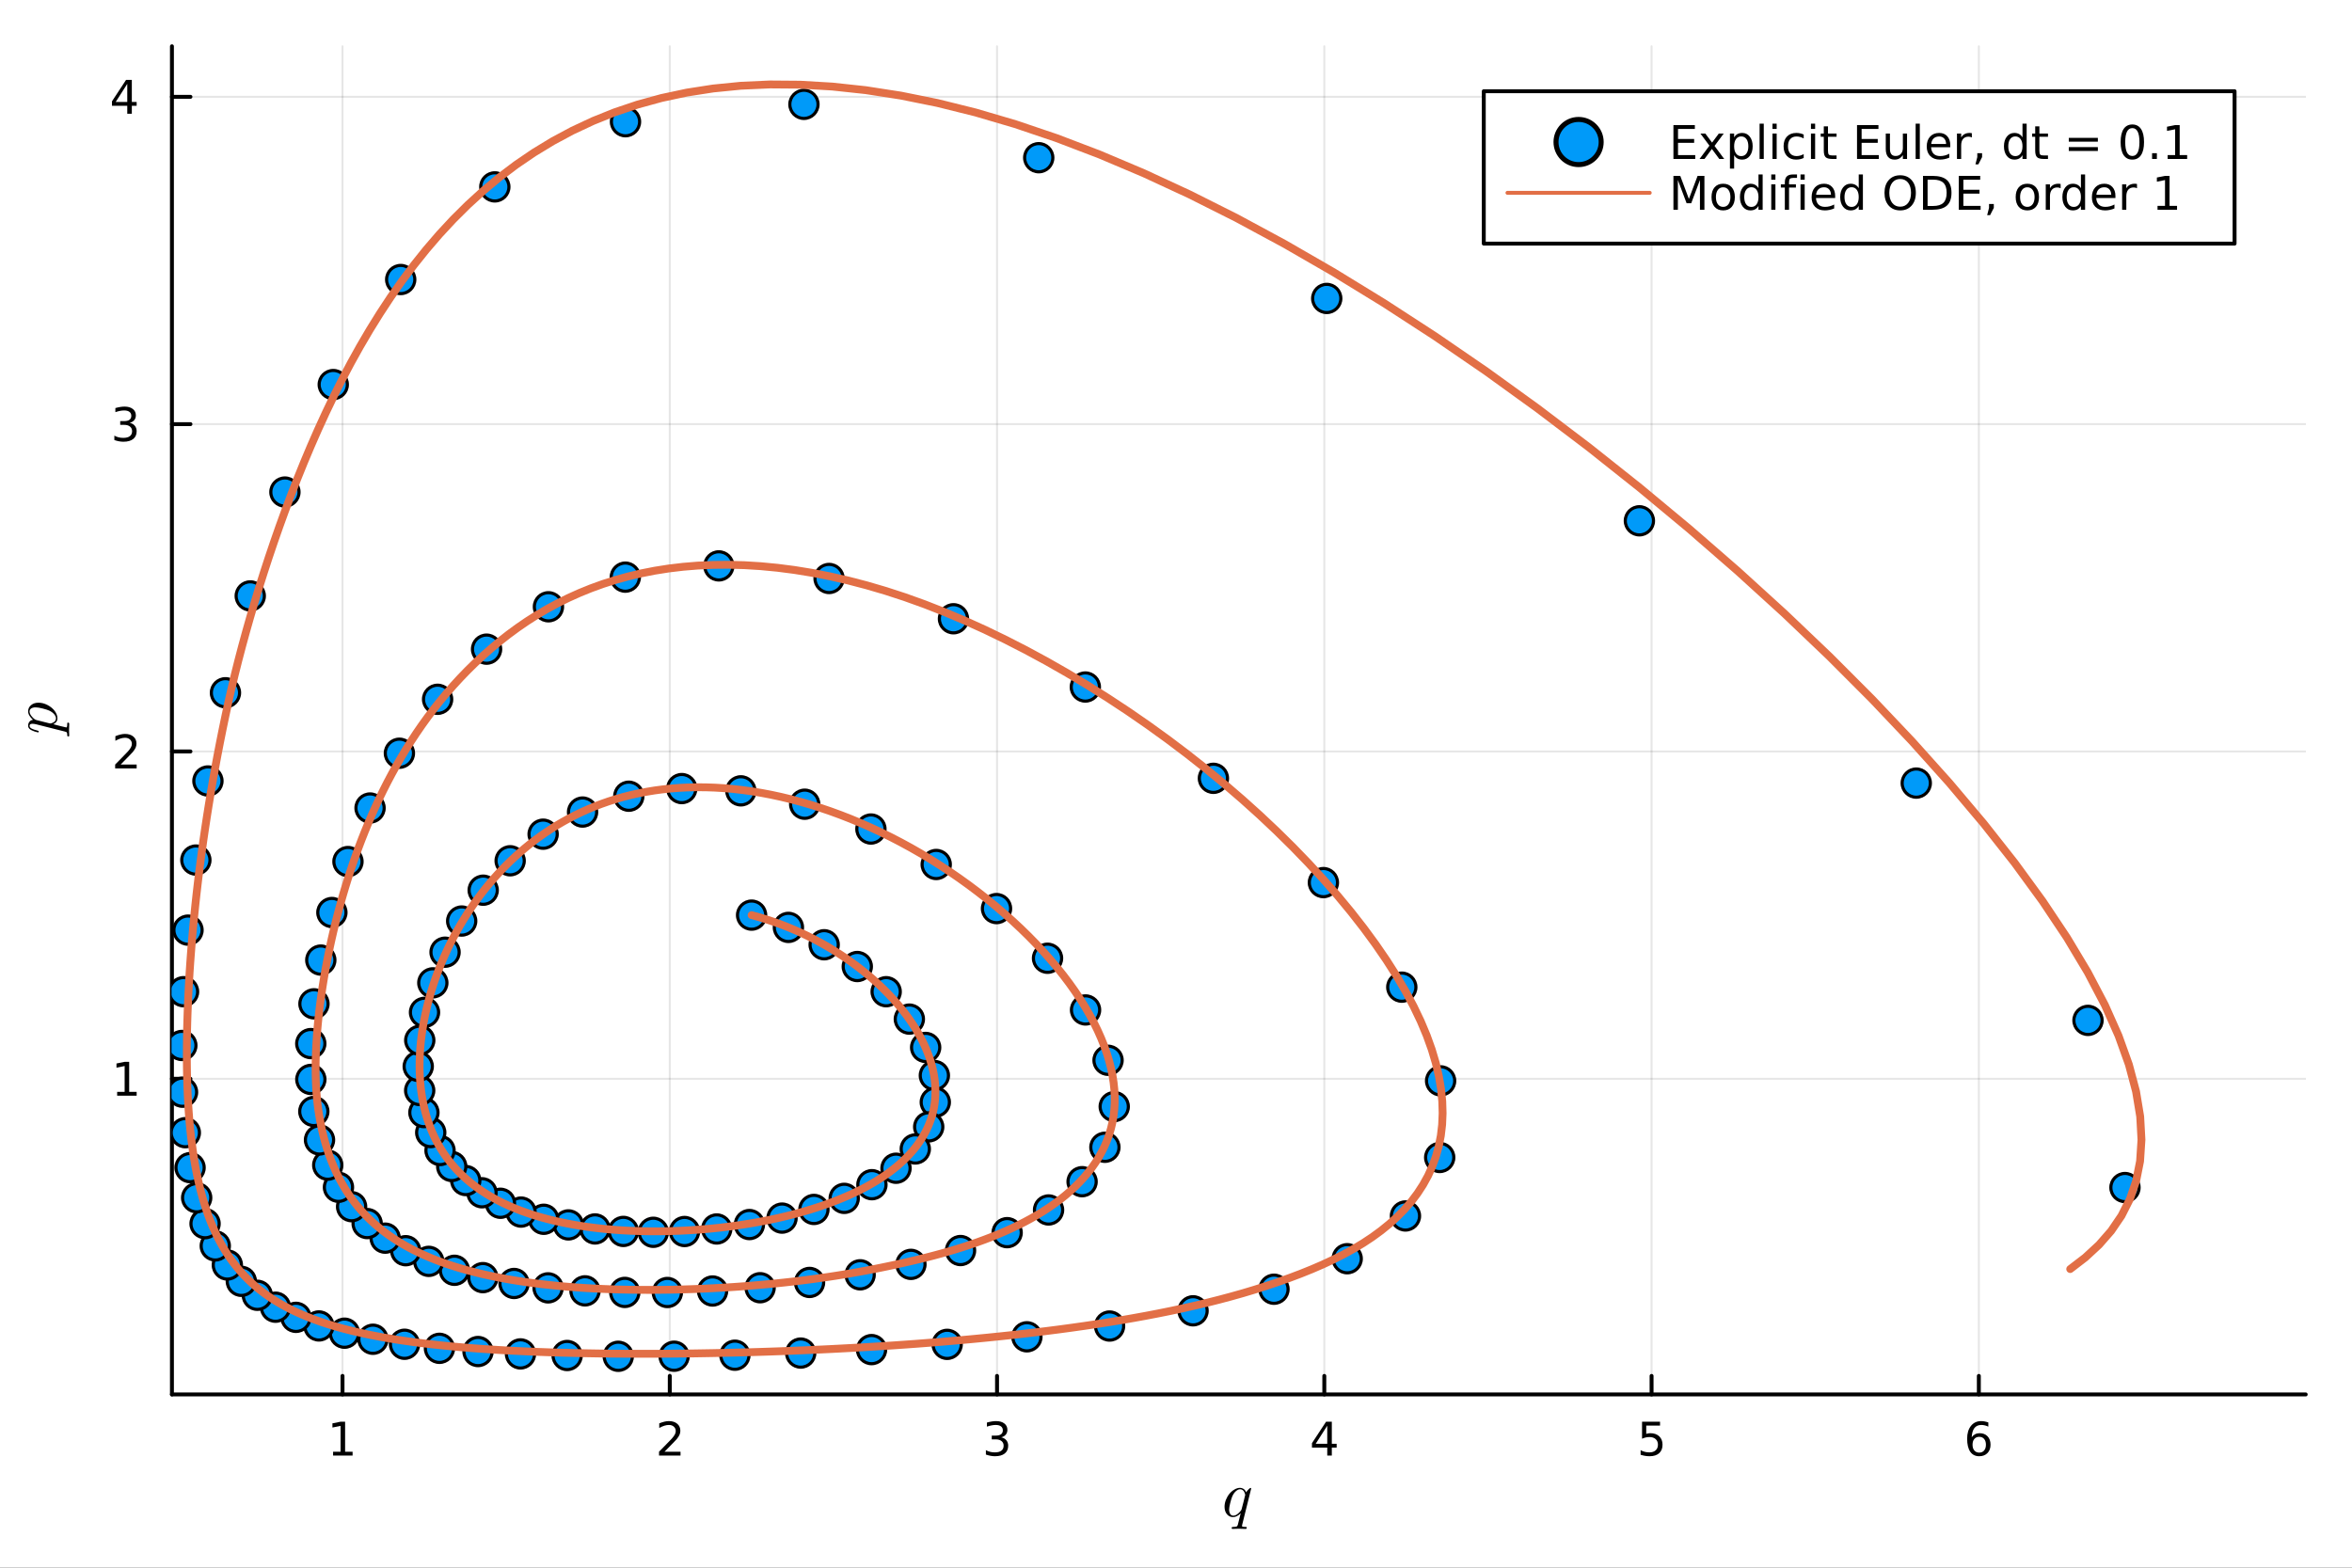<?xml version="1.0" encoding="utf-8"?>
<svg xmlns="http://www.w3.org/2000/svg" xmlns:xlink="http://www.w3.org/1999/xlink" width="600" height="400" viewBox="0 0 2400 1600">
<rect x="0" y="0" width="2400" height="1600" fill="#333333" stroke="none"/>
<defs>
  <clipPath id="clip790">
    <rect x="0" y="0" width="2400" height="1600"/>
  </clipPath>
</defs>
<path clip-path="url(#clip790)" d="
M0 1600 L2400 1600 L2400 0 L0 0  Z
  " fill="#ffffff" fill-rule="evenodd" fill-opacity="1"/>
<defs>
  <clipPath id="clip791">
    <rect x="480" y="0" width="1681" height="1600"/>
  </clipPath>
</defs>
<defs>
  <clipPath id="clip792">
    <rect x="175" y="47" width="2178" height="1377"/>
  </clipPath>
</defs>
<path clip-path="url(#clip790)" d="
M175.445 1423.18 L2352.76 1423.18 L2352.76 47.244 L175.445 47.244  Z
  " fill="#ffffff" fill-rule="evenodd" fill-opacity="1"/>
<polyline clip-path="url(#clip792)" style="stroke:#000000; stroke-linecap:round; stroke-linejoin:round; stroke-width:2; stroke-opacity:0.1; fill:none" points="
  349.502,1423.18 349.502,47.244 
  "/>
<polyline clip-path="url(#clip792)" style="stroke:#000000; stroke-linecap:round; stroke-linejoin:round; stroke-width:2; stroke-opacity:0.1; fill:none" points="
  683.446,1423.18 683.446,47.244 
  "/>
<polyline clip-path="url(#clip792)" style="stroke:#000000; stroke-linecap:round; stroke-linejoin:round; stroke-width:2; stroke-opacity:0.1; fill:none" points="
  1017.39,1423.18 1017.39,47.244 
  "/>
<polyline clip-path="url(#clip792)" style="stroke:#000000; stroke-linecap:round; stroke-linejoin:round; stroke-width:2; stroke-opacity:0.1; fill:none" points="
  1351.33,1423.18 1351.33,47.244 
  "/>
<polyline clip-path="url(#clip792)" style="stroke:#000000; stroke-linecap:round; stroke-linejoin:round; stroke-width:2; stroke-opacity:0.1; fill:none" points="
  1685.28,1423.18 1685.28,47.244 
  "/>
<polyline clip-path="url(#clip792)" style="stroke:#000000; stroke-linecap:round; stroke-linejoin:round; stroke-width:2; stroke-opacity:0.1; fill:none" points="
  2019.22,1423.18 2019.22,47.244 
  "/>
<polyline clip-path="url(#clip790)" style="stroke:#000000; stroke-linecap:round; stroke-linejoin:round; stroke-width:4; stroke-opacity:1; fill:none" points="
  175.445,1423.18 2352.76,1423.18 
  "/>
<polyline clip-path="url(#clip790)" style="stroke:#000000; stroke-linecap:round; stroke-linejoin:round; stroke-width:4; stroke-opacity:1; fill:none" points="
  349.502,1423.18 349.502,1404.28 
  "/>
<polyline clip-path="url(#clip790)" style="stroke:#000000; stroke-linecap:round; stroke-linejoin:round; stroke-width:4; stroke-opacity:1; fill:none" points="
  683.446,1423.18 683.446,1404.28 
  "/>
<polyline clip-path="url(#clip790)" style="stroke:#000000; stroke-linecap:round; stroke-linejoin:round; stroke-width:4; stroke-opacity:1; fill:none" points="
  1017.39,1423.18 1017.39,1404.28 
  "/>
<polyline clip-path="url(#clip790)" style="stroke:#000000; stroke-linecap:round; stroke-linejoin:round; stroke-width:4; stroke-opacity:1; fill:none" points="
  1351.33,1423.18 1351.33,1404.28 
  "/>
<polyline clip-path="url(#clip790)" style="stroke:#000000; stroke-linecap:round; stroke-linejoin:round; stroke-width:4; stroke-opacity:1; fill:none" points="
  1685.28,1423.18 1685.28,1404.28 
  "/>
<polyline clip-path="url(#clip790)" style="stroke:#000000; stroke-linecap:round; stroke-linejoin:round; stroke-width:4; stroke-opacity:1; fill:none" points="
  2019.22,1423.18 2019.22,1404.28 
  "/>
<path clip-path="url(#clip790)" d="M339.884 1481.64 L347.522 1481.64 L347.522 1455.28 L339.212 1456.95 L339.212 1452.69 L347.476 1451.02 L352.152 1451.02 L352.152 1481.64 L359.791 1481.64 L359.791 1485.58 L339.884 1485.58 L339.884 1481.64 Z" fill="#000000" fill-rule="evenodd" fill-opacity="1" /><path clip-path="url(#clip790)" d="M678.099 1481.64 L694.418 1481.64 L694.418 1485.58 L672.474 1485.58 L672.474 1481.64 Q675.136 1478.89 679.719 1474.26 Q684.326 1469.61 685.506 1468.27 Q687.752 1465.74 688.631 1464.01 Q689.534 1462.25 689.534 1460.56 Q689.534 1457.8 687.59 1456.07 Q685.668 1454.33 682.566 1454.33 Q680.367 1454.33 677.914 1455.09 Q675.483 1455.86 672.705 1457.41 L672.705 1452.69 Q675.529 1451.55 677.983 1450.97 Q680.437 1450.39 682.474 1450.39 Q687.844 1450.39 691.039 1453.08 Q694.233 1455.77 694.233 1460.26 Q694.233 1462.39 693.423 1464.31 Q692.636 1466.2 690.529 1468.8 Q689.951 1469.47 686.849 1472.69 Q683.747 1475.88 678.099 1481.64 Z" fill="#000000" fill-rule="evenodd" fill-opacity="1" /><path clip-path="url(#clip790)" d="M1021.64 1466.95 Q1024.99 1467.66 1026.87 1469.93 Q1028.77 1472.2 1028.77 1475.53 Q1028.77 1480.65 1025.25 1483.45 Q1021.73 1486.25 1015.25 1486.25 Q1013.07 1486.25 1010.76 1485.81 Q1008.47 1485.39 1006.01 1484.54 L1006.01 1480.02 Q1007.96 1481.16 1010.27 1481.74 Q1012.59 1482.32 1015.11 1482.32 Q1019.51 1482.32 1021.8 1480.58 Q1024.11 1478.84 1024.11 1475.53 Q1024.11 1472.48 1021.96 1470.77 Q1019.83 1469.03 1016.01 1469.03 L1011.99 1469.03 L1011.99 1465.19 L1016.2 1465.19 Q1019.65 1465.19 1021.48 1463.82 Q1023.3 1462.43 1023.3 1459.84 Q1023.3 1457.18 1021.41 1455.77 Q1019.53 1454.33 1016.01 1454.33 Q1014.09 1454.33 1011.89 1454.75 Q1009.69 1455.16 1007.05 1456.04 L1007.05 1451.88 Q1009.72 1451.14 1012.03 1450.77 Q1014.37 1450.39 1016.43 1450.39 Q1021.75 1450.39 1024.86 1452.83 Q1027.96 1455.23 1027.96 1459.35 Q1027.96 1462.22 1026.31 1464.21 Q1024.67 1466.18 1021.64 1466.95 Z" fill="#000000" fill-rule="evenodd" fill-opacity="1" /><path clip-path="url(#clip790)" d="M1354.34 1455.09 L1342.54 1473.54 L1354.34 1473.54 L1354.34 1455.09 M1353.12 1451.02 L1359 1451.02 L1359 1473.54 L1363.93 1473.54 L1363.93 1477.43 L1359 1477.43 L1359 1485.58 L1354.34 1485.58 L1354.34 1477.43 L1338.74 1477.43 L1338.74 1472.92 L1353.12 1451.02 Z" fill="#000000" fill-rule="evenodd" fill-opacity="1" /><path clip-path="url(#clip790)" d="M1675.56 1451.02 L1693.91 1451.02 L1693.91 1454.96 L1679.84 1454.96 L1679.84 1463.43 Q1680.86 1463.08 1681.88 1462.92 Q1682.9 1462.73 1683.91 1462.73 Q1689.7 1462.73 1693.08 1465.9 Q1696.46 1469.08 1696.46 1474.49 Q1696.46 1480.07 1692.99 1483.17 Q1689.52 1486.25 1683.2 1486.25 Q1681.02 1486.25 1678.75 1485.88 Q1676.51 1485.51 1674.1 1484.77 L1674.1 1480.07 Q1676.18 1481.2 1678.4 1481.76 Q1680.63 1482.32 1683.1 1482.32 Q1687.11 1482.32 1689.45 1480.21 Q1691.78 1478.1 1691.78 1474.49 Q1691.78 1470.88 1689.45 1468.77 Q1687.11 1466.67 1683.1 1466.67 Q1681.23 1466.67 1679.35 1467.08 Q1677.5 1467.5 1675.56 1468.38 L1675.56 1451.02 Z" fill="#000000" fill-rule="evenodd" fill-opacity="1" /><path clip-path="url(#clip790)" d="M2019.63 1466.44 Q2016.48 1466.44 2014.63 1468.59 Q2012.8 1470.74 2012.8 1474.49 Q2012.8 1478.22 2014.63 1480.39 Q2016.48 1482.55 2019.63 1482.55 Q2022.78 1482.55 2024.61 1480.39 Q2026.46 1478.22 2026.46 1474.49 Q2026.46 1470.74 2024.61 1468.59 Q2022.78 1466.44 2019.63 1466.44 M2028.91 1451.78 L2028.91 1456.04 Q2027.15 1455.21 2025.35 1454.77 Q2023.56 1454.33 2021.8 1454.33 Q2017.18 1454.33 2014.72 1457.45 Q2012.29 1460.58 2011.94 1466.9 Q2013.31 1464.89 2015.37 1463.82 Q2017.43 1462.73 2019.91 1462.73 Q2025.12 1462.73 2028.12 1465.9 Q2031.16 1469.05 2031.16 1474.49 Q2031.16 1479.82 2028.01 1483.03 Q2024.86 1486.25 2019.63 1486.25 Q2013.63 1486.25 2010.46 1481.67 Q2007.29 1477.06 2007.29 1468.33 Q2007.29 1460.14 2011.18 1455.28 Q2015.07 1450.39 2021.62 1450.39 Q2023.38 1450.39 2025.16 1450.74 Q2026.97 1451.09 2028.91 1451.78 Z" fill="#000000" fill-rule="evenodd" fill-opacity="1" /><path clip-path="url(#clip790)" d="M1276.72 1519.2 L1267.61 1555.89 Q1267.35 1557.05 1267.35 1557.34 Q1267.35 1557.72 1267.45 1557.88 Q1267.57 1558.08 1268.28 1558.24 Q1269.02 1558.4 1270.5 1558.4 Q1271.05 1558.4 1271.25 1558.4 Q1271.44 1558.4 1271.73 1558.46 Q1272.02 1558.53 1272.12 1558.69 Q1272.21 1558.85 1272.21 1559.11 Q1272.21 1560.43 1271.05 1560.43 Q1269.96 1560.43 1267.67 1560.33 Q1265.38 1560.23 1264.26 1560.23 Q1263.16 1560.23 1260.94 1560.33 Q1258.72 1560.43 1257.65 1560.43 Q1257.27 1560.43 1257.04 1560.23 Q1256.82 1560.07 1256.82 1559.88 L1256.79 1559.72 Q1256.79 1558.82 1257.14 1558.59 Q1257.49 1558.4 1258.3 1558.4 Q1261.07 1558.37 1261.87 1557.98 Q1262.68 1557.59 1263.07 1556.21 L1266.03 1544.42 Q1262.07 1548.38 1258.23 1548.38 Q1254.53 1548.38 1252.02 1545.48 Q1249.54 1542.55 1249.54 1537.82 Q1249.54 1534.31 1250.92 1530.77 Q1252.34 1527.22 1254.53 1524.55 Q1256.75 1521.88 1259.65 1520.2 Q1262.55 1518.49 1265.42 1518.49 Q1267.25 1518.49 1268.89 1519.56 Q1270.57 1520.62 1271.57 1523.1 Q1272.41 1521.68 1273.95 1520.14 Q1275.5 1518.56 1276.04 1518.56 Q1276.37 1518.56 1276.53 1518.78 Q1276.72 1518.98 1276.72 1519.2 M1270.63 1525.74 Q1270.63 1525.42 1270.38 1524.61 Q1270.15 1523.81 1269.64 1522.71 Q1269.15 1521.59 1268.03 1520.78 Q1266.9 1519.94 1265.42 1519.94 Q1263.29 1519.94 1261 1522.01 Q1258.75 1524.03 1257.27 1527.58 Q1256.33 1529.9 1255.27 1534.21 Q1254.21 1538.53 1254.21 1540.72 Q1254.21 1541.23 1254.24 1541.81 Q1254.31 1542.39 1254.56 1543.36 Q1254.82 1544.32 1255.21 1545.06 Q1255.63 1545.81 1256.46 1546.35 Q1257.3 1546.9 1258.43 1546.9 Q1260.88 1546.9 1263.32 1544.81 Q1265.77 1542.71 1266.8 1540.85 Q1266.93 1540.65 1268.77 1533.34 Q1270.63 1526.03 1270.63 1525.74 Z" fill="#000000" fill-rule="evenodd" fill-opacity="1" /><polyline clip-path="url(#clip792)" style="stroke:#000000; stroke-linecap:round; stroke-linejoin:round; stroke-width:2; stroke-opacity:0.1; fill:none" points="
  175.445,1101.02 2352.76,1101.02 
  "/>
<polyline clip-path="url(#clip792)" style="stroke:#000000; stroke-linecap:round; stroke-linejoin:round; stroke-width:2; stroke-opacity:0.1; fill:none" points="
  175.445,766.953 2352.76,766.953 
  "/>
<polyline clip-path="url(#clip792)" style="stroke:#000000; stroke-linecap:round; stroke-linejoin:round; stroke-width:2; stroke-opacity:0.1; fill:none" points="
  175.445,432.883 2352.76,432.883 
  "/>
<polyline clip-path="url(#clip792)" style="stroke:#000000; stroke-linecap:round; stroke-linejoin:round; stroke-width:2; stroke-opacity:0.1; fill:none" points="
  175.445,98.814 2352.76,98.814 
  "/>
<polyline clip-path="url(#clip790)" style="stroke:#000000; stroke-linecap:round; stroke-linejoin:round; stroke-width:4; stroke-opacity:1; fill:none" points="
  175.445,1423.18 175.445,47.244 
  "/>
<polyline clip-path="url(#clip790)" style="stroke:#000000; stroke-linecap:round; stroke-linejoin:round; stroke-width:4; stroke-opacity:1; fill:none" points="
  175.445,1101.02 194.343,1101.02 
  "/>
<polyline clip-path="url(#clip790)" style="stroke:#000000; stroke-linecap:round; stroke-linejoin:round; stroke-width:4; stroke-opacity:1; fill:none" points="
  175.445,766.953 194.343,766.953 
  "/>
<polyline clip-path="url(#clip790)" style="stroke:#000000; stroke-linecap:round; stroke-linejoin:round; stroke-width:4; stroke-opacity:1; fill:none" points="
  175.445,432.883 194.343,432.883 
  "/>
<polyline clip-path="url(#clip790)" style="stroke:#000000; stroke-linecap:round; stroke-linejoin:round; stroke-width:4; stroke-opacity:1; fill:none" points="
  175.445,98.814 194.343,98.814 
  "/>
<path clip-path="url(#clip790)" d="M119.538 1114.37 L127.177 1114.37 L127.177 1088 L118.867 1089.67 L118.867 1085.41 L127.13 1083.74 L131.806 1083.74 L131.806 1114.37 L139.445 1114.37 L139.445 1118.3 L119.538 1118.3 L119.538 1114.37 Z" fill="#000000" fill-rule="evenodd" fill-opacity="1" /><path clip-path="url(#clip790)" d="M123.126 780.298 L139.445 780.298 L139.445 784.233 L117.501 784.233 L117.501 780.298 Q120.163 777.543 124.746 772.914 Q129.353 768.261 130.533 766.919 Q132.779 764.395 133.658 762.659 Q134.561 760.9 134.561 759.21 Q134.561 756.456 132.617 754.719 Q130.695 752.983 127.593 752.983 Q125.394 752.983 122.941 753.747 Q120.51 754.511 117.732 756.062 L117.732 751.34 Q120.556 750.206 123.01 749.627 Q125.464 749.048 127.501 749.048 Q132.871 749.048 136.066 751.733 Q139.26 754.419 139.26 758.909 Q139.26 761.039 138.45 762.96 Q137.663 764.858 135.556 767.451 Q134.978 768.122 131.876 771.34 Q128.774 774.534 123.126 780.298 Z" fill="#000000" fill-rule="evenodd" fill-opacity="1" /><path clip-path="url(#clip790)" d="M132.316 431.529 Q135.672 432.247 137.547 434.515 Q139.445 436.784 139.445 440.117 Q139.445 445.233 135.927 448.034 Q132.408 450.835 125.927 450.835 Q123.751 450.835 121.436 450.395 Q119.144 449.978 116.691 449.122 L116.691 444.608 Q118.635 445.742 120.95 446.321 Q123.265 446.9 125.788 446.9 Q130.186 446.9 132.478 445.163 Q134.792 443.427 134.792 440.117 Q134.792 437.062 132.64 435.349 Q130.51 433.613 126.691 433.613 L122.663 433.613 L122.663 429.77 L126.876 429.77 Q130.325 429.77 132.154 428.404 Q133.982 427.015 133.982 424.423 Q133.982 421.761 132.084 420.349 Q130.209 418.914 126.691 418.914 Q124.769 418.914 122.57 419.33 Q120.371 419.747 117.732 420.627 L117.732 416.46 Q120.394 415.719 122.709 415.349 Q125.047 414.978 127.107 414.978 Q132.431 414.978 135.533 417.409 Q138.635 419.816 138.635 423.937 Q138.635 426.807 136.992 428.798 Q135.348 430.765 132.316 431.529 Z" fill="#000000" fill-rule="evenodd" fill-opacity="1" /><path clip-path="url(#clip790)" d="M129.862 85.608 L118.056 104.057 L129.862 104.057 L129.862 85.608 M128.635 81.534 L134.515 81.534 L134.515 104.057 L139.445 104.057 L139.445 107.946 L134.515 107.946 L134.515 116.094 L129.862 116.094 L129.862 107.946 L114.26 107.946 L114.26 103.432 L128.635 81.534 Z" fill="#000000" fill-rule="evenodd" fill-opacity="1" /><path clip-path="url(#clip790)" d="M39.242 717.179 Q43.945 717.179 48.486 719.563 Q53.027 721.914 55.829 725.617 Q58.598 729.321 58.598 733.089 Q58.598 735.344 57.374 736.857 Q56.118 738.339 54.347 739.144 Q56.537 739.756 61.787 741.076 Q67.036 742.397 67.552 742.397 Q67.841 742.397 67.97 742.332 Q68.099 742.268 68.26 741.978 Q68.453 741.688 68.518 740.98 Q68.614 740.271 68.614 739.079 Q68.614 738.467 68.614 738.242 Q68.647 737.984 68.808 737.759 Q68.969 737.501 69.323 737.501 Q70.643 737.501 70.643 738.693 Q70.643 739.756 70.547 741.946 Q70.45 744.136 70.45 745.231 Q70.45 746.165 70.547 748.033 Q70.643 749.901 70.643 750.77 Q70.643 751.64 69.87 751.64 Q69.419 751.64 69.13 751.511 Q68.872 751.414 68.743 751.157 Q68.647 750.899 68.614 750.674 Q68.614 750.48 68.614 750.094 Q68.614 748.612 68.357 747.968 Q68.131 747.324 67.648 747.099 Q67.197 746.841 65.909 746.551 L36.537 739.144 Q34.573 738.693 33.188 738.693 Q31.449 738.693 30.805 739.24 Q30.16 739.788 30.16 740.754 Q30.16 742.429 32.157 743.524 Q34.154 744.619 38.019 745.553 Q39.081 745.843 39.307 746.036 Q39.532 746.197 39.532 746.68 Q39.5 747.485 38.856 747.485 Q38.695 747.485 37.664 747.227 Q36.602 746.97 35.056 746.487 Q33.478 745.971 32.479 745.424 Q31.803 745.102 31.352 744.812 Q30.901 744.522 30.193 743.942 Q29.484 743.331 29.098 742.461 Q28.711 741.591 28.711 740.529 Q28.711 738.467 29.935 736.761 Q31.159 735.054 33.639 734.603 Q31.481 732.767 30.096 730.513 Q28.711 728.258 28.711 725.972 Q28.711 722.171 31.674 719.691 Q34.605 717.179 39.242 717.179 M36.344 721.946 Q33.413 721.946 31.803 723.073 Q30.16 724.168 30.16 726.165 Q30.16 728.645 32.672 731.511 Q35.056 734.345 37.278 734.925 L50.193 738.178 L51.255 738.371 Q51.449 738.371 52.028 738.274 Q52.576 738.145 53.477 737.791 Q54.379 737.405 55.184 736.889 Q55.957 736.342 56.537 735.376 Q57.117 734.377 57.117 733.154 Q57.117 731.189 55.378 729.063 Q53.639 726.906 50.354 725.295 Q48.228 724.297 43.655 723.138 Q39.049 721.946 36.344 721.946 Z" fill="#000000" fill-rule="evenodd" fill-opacity="1" /><circle clip-path="url(#clip792)" cx="766.932" cy="933.988" r="14.4" fill="#009af9" fill-rule="evenodd" fill-opacity="1" stroke="#000000" stroke-opacity="1" stroke-width="3.2"/>
<circle clip-path="url(#clip792)" cx="804.501" cy="946.516" r="14.4" fill="#009af9" fill-rule="evenodd" fill-opacity="1" stroke="#000000" stroke-opacity="1" stroke-width="3.2"/>
<circle clip-path="url(#clip792)" cx="840.99" cy="964.227" r="14.4" fill="#009af9" fill-rule="evenodd" fill-opacity="1" stroke="#000000" stroke-opacity="1" stroke-width="3.2"/>
<circle clip-path="url(#clip792)" cx="874.79" cy="986.441" r="14.4" fill="#009af9" fill-rule="evenodd" fill-opacity="1" stroke="#000000" stroke-opacity="1" stroke-width="3.2"/>
<circle clip-path="url(#clip792)" cx="904.261" cy="1012.15" r="14.4" fill="#009af9" fill-rule="evenodd" fill-opacity="1" stroke="#000000" stroke-opacity="1" stroke-width="3.2"/>
<circle clip-path="url(#clip792)" cx="927.903" cy="1040.11" r="14.4" fill="#009af9" fill-rule="evenodd" fill-opacity="1" stroke="#000000" stroke-opacity="1" stroke-width="3.2"/>
<circle clip-path="url(#clip792)" cx="944.538" cy="1069.03" r="14.4" fill="#009af9" fill-rule="evenodd" fill-opacity="1" stroke="#000000" stroke-opacity="1" stroke-width="3.2"/>
<circle clip-path="url(#clip792)" cx="953.435" cy="1097.65" r="14.4" fill="#009af9" fill-rule="evenodd" fill-opacity="1" stroke="#000000" stroke-opacity="1" stroke-width="3.2"/>
<circle clip-path="url(#clip792)" cx="954.383" cy="1124.93" r="14.4" fill="#009af9" fill-rule="evenodd" fill-opacity="1" stroke="#000000" stroke-opacity="1" stroke-width="3.2"/>
<circle clip-path="url(#clip792)" cx="947.664" cy="1150.09" r="14.4" fill="#009af9" fill-rule="evenodd" fill-opacity="1" stroke="#000000" stroke-opacity="1" stroke-width="3.2"/>
<circle clip-path="url(#clip792)" cx="933.972" cy="1172.64" r="14.4" fill="#009af9" fill-rule="evenodd" fill-opacity="1" stroke="#000000" stroke-opacity="1" stroke-width="3.2"/>
<circle clip-path="url(#clip792)" cx="914.283" cy="1192.33" r="14.4" fill="#009af9" fill-rule="evenodd" fill-opacity="1" stroke="#000000" stroke-opacity="1" stroke-width="3.2"/>
<circle clip-path="url(#clip792)" cx="889.718" cy="1209.11" r="14.4" fill="#009af9" fill-rule="evenodd" fill-opacity="1" stroke="#000000" stroke-opacity="1" stroke-width="3.2"/>
<circle clip-path="url(#clip792)" cx="861.435" cy="1223.07" r="14.4" fill="#009af9" fill-rule="evenodd" fill-opacity="1" stroke="#000000" stroke-opacity="1" stroke-width="3.2"/>
<circle clip-path="url(#clip792)" cx="830.531" cy="1234.37" r="14.4" fill="#009af9" fill-rule="evenodd" fill-opacity="1" stroke="#000000" stroke-opacity="1" stroke-width="3.2"/>
<circle clip-path="url(#clip792)" cx="798" cy="1243.21" r="14.4" fill="#009af9" fill-rule="evenodd" fill-opacity="1" stroke="#000000" stroke-opacity="1" stroke-width="3.2"/>
<circle clip-path="url(#clip792)" cx="764.697" cy="1249.79" r="14.4" fill="#009af9" fill-rule="evenodd" fill-opacity="1" stroke="#000000" stroke-opacity="1" stroke-width="3.2"/>
<circle clip-path="url(#clip792)" cx="731.336" cy="1254.3" r="14.4" fill="#009af9" fill-rule="evenodd" fill-opacity="1" stroke="#000000" stroke-opacity="1" stroke-width="3.2"/>
<circle clip-path="url(#clip792)" cx="698.494" cy="1256.9" r="14.4" fill="#009af9" fill-rule="evenodd" fill-opacity="1" stroke="#000000" stroke-opacity="1" stroke-width="3.2"/>
<circle clip-path="url(#clip792)" cx="666.629" cy="1257.7" r="14.4" fill="#009af9" fill-rule="evenodd" fill-opacity="1" stroke="#000000" stroke-opacity="1" stroke-width="3.2"/>
<circle clip-path="url(#clip792)" cx="636.094" cy="1256.81" r="14.4" fill="#009af9" fill-rule="evenodd" fill-opacity="1" stroke="#000000" stroke-opacity="1" stroke-width="3.2"/>
<circle clip-path="url(#clip792)" cx="607.158" cy="1254.28" r="14.4" fill="#009af9" fill-rule="evenodd" fill-opacity="1" stroke="#000000" stroke-opacity="1" stroke-width="3.2"/>
<circle clip-path="url(#clip792)" cx="580.018" cy="1250.15" r="14.4" fill="#009af9" fill-rule="evenodd" fill-opacity="1" stroke="#000000" stroke-opacity="1" stroke-width="3.2"/>
<circle clip-path="url(#clip792)" cx="554.821" cy="1244.42" r="14.4" fill="#009af9" fill-rule="evenodd" fill-opacity="1" stroke="#000000" stroke-opacity="1" stroke-width="3.2"/>
<circle clip-path="url(#clip792)" cx="531.674" cy="1237.07" r="14.4" fill="#009af9" fill-rule="evenodd" fill-opacity="1" stroke="#000000" stroke-opacity="1" stroke-width="3.2"/>
<circle clip-path="url(#clip792)" cx="510.655" cy="1228.08" r="14.4" fill="#009af9" fill-rule="evenodd" fill-opacity="1" stroke="#000000" stroke-opacity="1" stroke-width="3.2"/>
<circle clip-path="url(#clip792)" cx="491.825" cy="1217.36" r="14.4" fill="#009af9" fill-rule="evenodd" fill-opacity="1" stroke="#000000" stroke-opacity="1" stroke-width="3.2"/>
<circle clip-path="url(#clip792)" cx="475.239" cy="1204.87" r="14.4" fill="#009af9" fill-rule="evenodd" fill-opacity="1" stroke="#000000" stroke-opacity="1" stroke-width="3.2"/>
<circle clip-path="url(#clip792)" cx="460.95" cy="1190.52" r="14.4" fill="#009af9" fill-rule="evenodd" fill-opacity="1" stroke="#000000" stroke-opacity="1" stroke-width="3.2"/>
<circle clip-path="url(#clip792)" cx="449.018" cy="1174.22" r="14.4" fill="#009af9" fill-rule="evenodd" fill-opacity="1" stroke="#000000" stroke-opacity="1" stroke-width="3.2"/>
<circle clip-path="url(#clip792)" cx="439.521" cy="1155.91" r="14.4" fill="#009af9" fill-rule="evenodd" fill-opacity="1" stroke="#000000" stroke-opacity="1" stroke-width="3.2"/>
<circle clip-path="url(#clip792)" cx="432.555" cy="1135.51" r="14.4" fill="#009af9" fill-rule="evenodd" fill-opacity="1" stroke="#000000" stroke-opacity="1" stroke-width="3.2"/>
<circle clip-path="url(#clip792)" cx="428.25" cy="1113.01" r="14.4" fill="#009af9" fill-rule="evenodd" fill-opacity="1" stroke="#000000" stroke-opacity="1" stroke-width="3.2"/>
<circle clip-path="url(#clip792)" cx="426.77" cy="1088.39" r="14.4" fill="#009af9" fill-rule="evenodd" fill-opacity="1" stroke="#000000" stroke-opacity="1" stroke-width="3.2"/>
<circle clip-path="url(#clip792)" cx="428.324" cy="1061.75" r="14.4" fill="#009af9" fill-rule="evenodd" fill-opacity="1" stroke="#000000" stroke-opacity="1" stroke-width="3.2"/>
<circle clip-path="url(#clip792)" cx="433.177" cy="1033.22" r="14.4" fill="#009af9" fill-rule="evenodd" fill-opacity="1" stroke="#000000" stroke-opacity="1" stroke-width="3.2"/>
<circle clip-path="url(#clip792)" cx="441.652" cy="1003.11" r="14.4" fill="#009af9" fill-rule="evenodd" fill-opacity="1" stroke="#000000" stroke-opacity="1" stroke-width="3.2"/>
<circle clip-path="url(#clip792)" cx="454.141" cy="971.829" r="14.4" fill="#009af9" fill-rule="evenodd" fill-opacity="1" stroke="#000000" stroke-opacity="1" stroke-width="3.2"/>
<circle clip-path="url(#clip792)" cx="471.103" cy="940.018" r="14.4" fill="#009af9" fill-rule="evenodd" fill-opacity="1" stroke="#000000" stroke-opacity="1" stroke-width="3.2"/>
<circle clip-path="url(#clip792)" cx="493.058" cy="908.538" r="14.4" fill="#009af9" fill-rule="evenodd" fill-opacity="1" stroke="#000000" stroke-opacity="1" stroke-width="3.2"/>
<circle clip-path="url(#clip792)" cx="520.57" cy="878.518" r="14.4" fill="#009af9" fill-rule="evenodd" fill-opacity="1" stroke="#000000" stroke-opacity="1" stroke-width="3.2"/>
<circle clip-path="url(#clip792)" cx="554.206" cy="851.373" r="14.4" fill="#009af9" fill-rule="evenodd" fill-opacity="1" stroke="#000000" stroke-opacity="1" stroke-width="3.2"/>
<circle clip-path="url(#clip792)" cx="594.46" cy="828.782" r="14.4" fill="#009af9" fill-rule="evenodd" fill-opacity="1" stroke="#000000" stroke-opacity="1" stroke-width="3.2"/>
<circle clip-path="url(#clip792)" cx="641.636" cy="812.626" r="14.4" fill="#009af9" fill-rule="evenodd" fill-opacity="1" stroke="#000000" stroke-opacity="1" stroke-width="3.2"/>
<circle clip-path="url(#clip792)" cx="695.684" cy="804.832" r="14.4" fill="#009af9" fill-rule="evenodd" fill-opacity="1" stroke="#000000" stroke-opacity="1" stroke-width="3.2"/>
<circle clip-path="url(#clip792)" cx="755.985" cy="807.142" r="14.4" fill="#009af9" fill-rule="evenodd" fill-opacity="1" stroke="#000000" stroke-opacity="1" stroke-width="3.2"/>
<circle clip-path="url(#clip792)" cx="821.121" cy="820.782" r="14.4" fill="#009af9" fill-rule="evenodd" fill-opacity="1" stroke="#000000" stroke-opacity="1" stroke-width="3.2"/>
<circle clip-path="url(#clip792)" cx="888.697" cy="846.108" r="14.4" fill="#009af9" fill-rule="evenodd" fill-opacity="1" stroke="#000000" stroke-opacity="1" stroke-width="3.2"/>
<circle clip-path="url(#clip792)" cx="955.322" cy="882.309" r="14.4" fill="#009af9" fill-rule="evenodd" fill-opacity="1" stroke="#000000" stroke-opacity="1" stroke-width="3.2"/>
<circle clip-path="url(#clip792)" cx="1016.85" cy="927.313" r="14.4" fill="#009af9" fill-rule="evenodd" fill-opacity="1" stroke="#000000" stroke-opacity="1" stroke-width="3.2"/>
<circle clip-path="url(#clip792)" cx="1068.91" cy="978.009" r="14.4" fill="#009af9" fill-rule="evenodd" fill-opacity="1" stroke="#000000" stroke-opacity="1" stroke-width="3.2"/>
<circle clip-path="url(#clip792)" cx="1107.7" cy="1030.77" r="14.4" fill="#009af9" fill-rule="evenodd" fill-opacity="1" stroke="#000000" stroke-opacity="1" stroke-width="3.2"/>
<circle clip-path="url(#clip792)" cx="1130.67" cy="1082.14" r="14.4" fill="#009af9" fill-rule="evenodd" fill-opacity="1" stroke="#000000" stroke-opacity="1" stroke-width="3.2"/>
<circle clip-path="url(#clip792)" cx="1136.97" cy="1129.4" r="14.4" fill="#009af9" fill-rule="evenodd" fill-opacity="1" stroke="#000000" stroke-opacity="1" stroke-width="3.2"/>
<circle clip-path="url(#clip792)" cx="1127.45" cy="1170.92" r="14.4" fill="#009af9" fill-rule="evenodd" fill-opacity="1" stroke="#000000" stroke-opacity="1" stroke-width="3.2"/>
<circle clip-path="url(#clip792)" cx="1104.18" cy="1206.04" r="14.4" fill="#009af9" fill-rule="evenodd" fill-opacity="1" stroke="#000000" stroke-opacity="1" stroke-width="3.2"/>
<circle clip-path="url(#clip792)" cx="1069.96" cy="1234.9" r="14.4" fill="#009af9" fill-rule="evenodd" fill-opacity="1" stroke="#000000" stroke-opacity="1" stroke-width="3.2"/>
<circle clip-path="url(#clip792)" cx="1027.7" cy="1258.07" r="14.4" fill="#009af9" fill-rule="evenodd" fill-opacity="1" stroke="#000000" stroke-opacity="1" stroke-width="3.2"/>
<circle clip-path="url(#clip792)" cx="980.123" cy="1276.32" r="14.4" fill="#009af9" fill-rule="evenodd" fill-opacity="1" stroke="#000000" stroke-opacity="1" stroke-width="3.2"/>
<circle clip-path="url(#clip792)" cx="929.509" cy="1290.43" r="14.4" fill="#009af9" fill-rule="evenodd" fill-opacity="1" stroke="#000000" stroke-opacity="1" stroke-width="3.2"/>
<circle clip-path="url(#clip792)" cx="877.692" cy="1301.09" r="14.4" fill="#009af9" fill-rule="evenodd" fill-opacity="1" stroke="#000000" stroke-opacity="1" stroke-width="3.2"/>
<circle clip-path="url(#clip792)" cx="826.062" cy="1308.88" r="14.4" fill="#009af9" fill-rule="evenodd" fill-opacity="1" stroke="#000000" stroke-opacity="1" stroke-width="3.2"/>
<circle clip-path="url(#clip792)" cx="775.632" cy="1314.27" r="14.4" fill="#009af9" fill-rule="evenodd" fill-opacity="1" stroke="#000000" stroke-opacity="1" stroke-width="3.2"/>
<circle clip-path="url(#clip792)" cx="727.114" cy="1317.61" r="14.4" fill="#009af9" fill-rule="evenodd" fill-opacity="1" stroke="#000000" stroke-opacity="1" stroke-width="3.2"/>
<circle clip-path="url(#clip792)" cx="680.983" cy="1319.14" r="14.4" fill="#009af9" fill-rule="evenodd" fill-opacity="1" stroke="#000000" stroke-opacity="1" stroke-width="3.2"/>
<circle clip-path="url(#clip792)" cx="637.536" cy="1319.06" r="14.4" fill="#009af9" fill-rule="evenodd" fill-opacity="1" stroke="#000000" stroke-opacity="1" stroke-width="3.2"/>
<circle clip-path="url(#clip792)" cx="596.942" cy="1317.46" r="14.4" fill="#009af9" fill-rule="evenodd" fill-opacity="1" stroke="#000000" stroke-opacity="1" stroke-width="3.2"/>
<circle clip-path="url(#clip792)" cx="559.275" cy="1314.41" r="14.4" fill="#009af9" fill-rule="evenodd" fill-opacity="1" stroke="#000000" stroke-opacity="1" stroke-width="3.2"/>
<circle clip-path="url(#clip792)" cx="524.545" cy="1309.93" r="14.4" fill="#009af9" fill-rule="evenodd" fill-opacity="1" stroke="#000000" stroke-opacity="1" stroke-width="3.2"/>
<circle clip-path="url(#clip792)" cx="492.716" cy="1303.97" r="14.4" fill="#009af9" fill-rule="evenodd" fill-opacity="1" stroke="#000000" stroke-opacity="1" stroke-width="3.2"/>
<circle clip-path="url(#clip792)" cx="463.729" cy="1296.48" r="14.4" fill="#009af9" fill-rule="evenodd" fill-opacity="1" stroke="#000000" stroke-opacity="1" stroke-width="3.2"/>
<circle clip-path="url(#clip792)" cx="437.507" cy="1287.36" r="14.4" fill="#009af9" fill-rule="evenodd" fill-opacity="1" stroke="#000000" stroke-opacity="1" stroke-width="3.2"/>
<circle clip-path="url(#clip792)" cx="413.971" cy="1276.48" r="14.4" fill="#009af9" fill-rule="evenodd" fill-opacity="1" stroke="#000000" stroke-opacity="1" stroke-width="3.2"/>
<circle clip-path="url(#clip792)" cx="393.045" cy="1263.68" r="14.4" fill="#009af9" fill-rule="evenodd" fill-opacity="1" stroke="#000000" stroke-opacity="1" stroke-width="3.2"/>
<circle clip-path="url(#clip792)" cx="374.665" cy="1248.78" r="14.4" fill="#009af9" fill-rule="evenodd" fill-opacity="1" stroke="#000000" stroke-opacity="1" stroke-width="3.2"/>
<circle clip-path="url(#clip792)" cx="358.782" cy="1231.55" r="14.4" fill="#009af9" fill-rule="evenodd" fill-opacity="1" stroke="#000000" stroke-opacity="1" stroke-width="3.2"/>
<circle clip-path="url(#clip792)" cx="345.372" cy="1211.76" r="14.4" fill="#009af9" fill-rule="evenodd" fill-opacity="1" stroke="#000000" stroke-opacity="1" stroke-width="3.2"/>
<circle clip-path="url(#clip792)" cx="334.439" cy="1189.15" r="14.4" fill="#009af9" fill-rule="evenodd" fill-opacity="1" stroke="#000000" stroke-opacity="1" stroke-width="3.2"/>
<circle clip-path="url(#clip792)" cx="326.027" cy="1163.45" r="14.4" fill="#009af9" fill-rule="evenodd" fill-opacity="1" stroke="#000000" stroke-opacity="1" stroke-width="3.2"/>
<circle clip-path="url(#clip792)" cx="320.225" cy="1134.38" r="14.4" fill="#009af9" fill-rule="evenodd" fill-opacity="1" stroke="#000000" stroke-opacity="1" stroke-width="3.2"/>
<circle clip-path="url(#clip792)" cx="317.184" cy="1101.67" r="14.4" fill="#009af9" fill-rule="evenodd" fill-opacity="1" stroke="#000000" stroke-opacity="1" stroke-width="3.2"/>
<circle clip-path="url(#clip792)" cx="317.125" cy="1065.1" r="14.4" fill="#009af9" fill-rule="evenodd" fill-opacity="1" stroke="#000000" stroke-opacity="1" stroke-width="3.2"/>
<circle clip-path="url(#clip792)" cx="320.368" cy="1024.51" r="14.4" fill="#009af9" fill-rule="evenodd" fill-opacity="1" stroke="#000000" stroke-opacity="1" stroke-width="3.2"/>
<circle clip-path="url(#clip792)" cx="327.35" cy="979.871" r="14.4" fill="#009af9" fill-rule="evenodd" fill-opacity="1" stroke="#000000" stroke-opacity="1" stroke-width="3.2"/>
<circle clip-path="url(#clip792)" cx="338.657" cy="931.329" r="14.4" fill="#009af9" fill-rule="evenodd" fill-opacity="1" stroke="#000000" stroke-opacity="1" stroke-width="3.2"/>
<circle clip-path="url(#clip792)" cx="355.069" cy="879.317" r="14.4" fill="#009af9" fill-rule="evenodd" fill-opacity="1" stroke="#000000" stroke-opacity="1" stroke-width="3.2"/>
<circle clip-path="url(#clip792)" cx="377.601" cy="824.666" r="14.4" fill="#009af9" fill-rule="evenodd" fill-opacity="1" stroke="#000000" stroke-opacity="1" stroke-width="3.2"/>
<circle clip-path="url(#clip792)" cx="407.551" cy="768.759" r="14.4" fill="#009af9" fill-rule="evenodd" fill-opacity="1" stroke="#000000" stroke-opacity="1" stroke-width="3.2"/>
<circle clip-path="url(#clip792)" cx="446.538" cy="713.709" r="14.4" fill="#009af9" fill-rule="evenodd" fill-opacity="1" stroke="#000000" stroke-opacity="1" stroke-width="3.2"/>
<circle clip-path="url(#clip792)" cx="496.505" cy="662.532" r="14.4" fill="#009af9" fill-rule="evenodd" fill-opacity="1" stroke="#000000" stroke-opacity="1" stroke-width="3.2"/>
<circle clip-path="url(#clip792)" cx="559.633" cy="619.285" r="14.4" fill="#009af9" fill-rule="evenodd" fill-opacity="1" stroke="#000000" stroke-opacity="1" stroke-width="3.2"/>
<circle clip-path="url(#clip792)" cx="638.09" cy="589.038" r="14.4" fill="#009af9" fill-rule="evenodd" fill-opacity="1" stroke="#000000" stroke-opacity="1" stroke-width="3.2"/>
<circle clip-path="url(#clip792)" cx="733.498" cy="577.547" r="14.4" fill="#009af9" fill-rule="evenodd" fill-opacity="1" stroke="#000000" stroke-opacity="1" stroke-width="3.2"/>
<circle clip-path="url(#clip792)" cx="845.997" cy="590.4" r="14.4" fill="#009af9" fill-rule="evenodd" fill-opacity="1" stroke="#000000" stroke-opacity="1" stroke-width="3.2"/>
<circle clip-path="url(#clip792)" cx="972.929" cy="631.516" r="14.4" fill="#009af9" fill-rule="evenodd" fill-opacity="1" stroke="#000000" stroke-opacity="1" stroke-width="3.2"/>
<circle clip-path="url(#clip792)" cx="1107.48" cy="701.175" r="14.4" fill="#009af9" fill-rule="evenodd" fill-opacity="1" stroke="#000000" stroke-opacity="1" stroke-width="3.2"/>
<circle clip-path="url(#clip792)" cx="1238.17" cy="794.366" r="14.4" fill="#009af9" fill-rule="evenodd" fill-opacity="1" stroke="#000000" stroke-opacity="1" stroke-width="3.2"/>
<circle clip-path="url(#clip792)" cx="1350.4" cy="900.799" r="14.4" fill="#009af9" fill-rule="evenodd" fill-opacity="1" stroke="#000000" stroke-opacity="1" stroke-width="3.2"/>
<circle clip-path="url(#clip792)" cx="1430.4" cy="1007.51" r="14.4" fill="#009af9" fill-rule="evenodd" fill-opacity="1" stroke="#000000" stroke-opacity="1" stroke-width="3.2"/>
<circle clip-path="url(#clip792)" cx="1470.01" cy="1103.15" r="14.4" fill="#009af9" fill-rule="evenodd" fill-opacity="1" stroke="#000000" stroke-opacity="1" stroke-width="3.2"/>
<circle clip-path="url(#clip792)" cx="1469.08" cy="1181.33" r="14.4" fill="#009af9" fill-rule="evenodd" fill-opacity="1" stroke="#000000" stroke-opacity="1" stroke-width="3.2"/>
<circle clip-path="url(#clip792)" cx="1434.14" cy="1241.03" r="14.4" fill="#009af9" fill-rule="evenodd" fill-opacity="1" stroke="#000000" stroke-opacity="1" stroke-width="3.2"/>
<circle clip-path="url(#clip792)" cx="1374.69" cy="1284.66" r="14.4" fill="#009af9" fill-rule="evenodd" fill-opacity="1" stroke="#000000" stroke-opacity="1" stroke-width="3.2"/>
<circle clip-path="url(#clip792)" cx="1299.98" cy="1315.8" r="14.4" fill="#009af9" fill-rule="evenodd" fill-opacity="1" stroke="#000000" stroke-opacity="1" stroke-width="3.2"/>
<circle clip-path="url(#clip792)" cx="1217.4" cy="1337.82" r="14.4" fill="#009af9" fill-rule="evenodd" fill-opacity="1" stroke="#000000" stroke-opacity="1" stroke-width="3.2"/>
<circle clip-path="url(#clip792)" cx="1132.21" cy="1353.37" r="14.4" fill="#009af9" fill-rule="evenodd" fill-opacity="1" stroke="#000000" stroke-opacity="1" stroke-width="3.2"/>
<circle clip-path="url(#clip792)" cx="1047.86" cy="1364.36" r="14.4" fill="#009af9" fill-rule="evenodd" fill-opacity="1" stroke="#000000" stroke-opacity="1" stroke-width="3.2"/>
<circle clip-path="url(#clip792)" cx="966.489" cy="1372.07" r="14.4" fill="#009af9" fill-rule="evenodd" fill-opacity="1" stroke="#000000" stroke-opacity="1" stroke-width="3.2"/>
<circle clip-path="url(#clip792)" cx="889.334" cy="1377.42" r="14.4" fill="#009af9" fill-rule="evenodd" fill-opacity="1" stroke="#000000" stroke-opacity="1" stroke-width="3.2"/>
<circle clip-path="url(#clip792)" cx="817.042" cy="1380.97" r="14.4" fill="#009af9" fill-rule="evenodd" fill-opacity="1" stroke="#000000" stroke-opacity="1" stroke-width="3.2"/>
<circle clip-path="url(#clip792)" cx="749.878" cy="1383.14" r="14.4" fill="#009af9" fill-rule="evenodd" fill-opacity="1" stroke="#000000" stroke-opacity="1" stroke-width="3.2"/>
<circle clip-path="url(#clip792)" cx="687.866" cy="1384.17" r="14.4" fill="#009af9" fill-rule="evenodd" fill-opacity="1" stroke="#000000" stroke-opacity="1" stroke-width="3.2"/>
<circle clip-path="url(#clip792)" cx="630.883" cy="1384.24" r="14.4" fill="#009af9" fill-rule="evenodd" fill-opacity="1" stroke="#000000" stroke-opacity="1" stroke-width="3.2"/>
<circle clip-path="url(#clip792)" cx="578.718" cy="1383.44" r="14.4" fill="#009af9" fill-rule="evenodd" fill-opacity="1" stroke="#000000" stroke-opacity="1" stroke-width="3.2"/>
<circle clip-path="url(#clip792)" cx="531.109" cy="1381.82" r="14.4" fill="#009af9" fill-rule="evenodd" fill-opacity="1" stroke="#000000" stroke-opacity="1" stroke-width="3.2"/>
<circle clip-path="url(#clip792)" cx="487.776" cy="1379.39" r="14.4" fill="#009af9" fill-rule="evenodd" fill-opacity="1" stroke="#000000" stroke-opacity="1" stroke-width="3.2"/>
<circle clip-path="url(#clip792)" cx="448.428" cy="1376.12" r="14.4" fill="#009af9" fill-rule="evenodd" fill-opacity="1" stroke="#000000" stroke-opacity="1" stroke-width="3.2"/>
<circle clip-path="url(#clip792)" cx="412.782" cy="1371.97" r="14.4" fill="#009af9" fill-rule="evenodd" fill-opacity="1" stroke="#000000" stroke-opacity="1" stroke-width="3.2"/>
<circle clip-path="url(#clip792)" cx="380.565" cy="1366.86" r="14.4" fill="#009af9" fill-rule="evenodd" fill-opacity="1" stroke="#000000" stroke-opacity="1" stroke-width="3.2"/>
<circle clip-path="url(#clip792)" cx="351.519" cy="1360.67" r="14.4" fill="#009af9" fill-rule="evenodd" fill-opacity="1" stroke="#000000" stroke-opacity="1" stroke-width="3.2"/>
<circle clip-path="url(#clip792)" cx="325.408" cy="1353.27" r="14.4" fill="#009af9" fill-rule="evenodd" fill-opacity="1" stroke="#000000" stroke-opacity="1" stroke-width="3.2"/>
<circle clip-path="url(#clip792)" cx="302.011" cy="1344.5" r="14.4" fill="#009af9" fill-rule="evenodd" fill-opacity="1" stroke="#000000" stroke-opacity="1" stroke-width="3.2"/>
<circle clip-path="url(#clip792)" cx="281.134" cy="1334.15" r="14.4" fill="#009af9" fill-rule="evenodd" fill-opacity="1" stroke="#000000" stroke-opacity="1" stroke-width="3.2"/>
<circle clip-path="url(#clip792)" cx="262.601" cy="1321.99" r="14.4" fill="#009af9" fill-rule="evenodd" fill-opacity="1" stroke="#000000" stroke-opacity="1" stroke-width="3.2"/>
<circle clip-path="url(#clip792)" cx="246.261" cy="1307.74" r="14.4" fill="#009af9" fill-rule="evenodd" fill-opacity="1" stroke="#000000" stroke-opacity="1" stroke-width="3.2"/>
<circle clip-path="url(#clip792)" cx="231.985" cy="1291.06" r="14.4" fill="#009af9" fill-rule="evenodd" fill-opacity="1" stroke="#000000" stroke-opacity="1" stroke-width="3.2"/>
<circle clip-path="url(#clip792)" cx="219.673" cy="1271.59" r="14.4" fill="#009af9" fill-rule="evenodd" fill-opacity="1" stroke="#000000" stroke-opacity="1" stroke-width="3.2"/>
<circle clip-path="url(#clip792)" cx="209.252" cy="1248.89" r="14.4" fill="#009af9" fill-rule="evenodd" fill-opacity="1" stroke="#000000" stroke-opacity="1" stroke-width="3.2"/>
<circle clip-path="url(#clip792)" cx="200.678" cy="1222.45" r="14.4" fill="#009af9" fill-rule="evenodd" fill-opacity="1" stroke="#000000" stroke-opacity="1" stroke-width="3.2"/>
<circle clip-path="url(#clip792)" cx="193.95" cy="1191.7" r="14.4" fill="#009af9" fill-rule="evenodd" fill-opacity="1" stroke="#000000" stroke-opacity="1" stroke-width="3.2"/>
<circle clip-path="url(#clip792)" cx="189.107" cy="1156.03" r="14.4" fill="#009af9" fill-rule="evenodd" fill-opacity="1" stroke="#000000" stroke-opacity="1" stroke-width="3.2"/>
<circle clip-path="url(#clip792)" cx="186.25" cy="1114.72" r="14.4" fill="#009af9" fill-rule="evenodd" fill-opacity="1" stroke="#000000" stroke-opacity="1" stroke-width="3.2"/>
<circle clip-path="url(#clip792)" cx="185.55" cy="1067.02" r="14.4" fill="#009af9" fill-rule="evenodd" fill-opacity="1" stroke="#000000" stroke-opacity="1" stroke-width="3.2"/>
<circle clip-path="url(#clip792)" cx="187.28" cy="1012.14" r="14.4" fill="#009af9" fill-rule="evenodd" fill-opacity="1" stroke="#000000" stroke-opacity="1" stroke-width="3.2"/>
<circle clip-path="url(#clip792)" cx="191.849" cy="949.3" r="14.4" fill="#009af9" fill-rule="evenodd" fill-opacity="1" stroke="#000000" stroke-opacity="1" stroke-width="3.2"/>
<circle clip-path="url(#clip792)" cx="199.856" cy="877.787" r="14.4" fill="#009af9" fill-rule="evenodd" fill-opacity="1" stroke="#000000" stroke-opacity="1" stroke-width="3.2"/>
<circle clip-path="url(#clip792)" cx="212.171" cy="797.083" r="14.4" fill="#009af9" fill-rule="evenodd" fill-opacity="1" stroke="#000000" stroke-opacity="1" stroke-width="3.2"/>
<circle clip-path="url(#clip792)" cx="230.059" cy="707.045" r="14.4" fill="#009af9" fill-rule="evenodd" fill-opacity="1" stroke="#000000" stroke-opacity="1" stroke-width="3.2"/>
<circle clip-path="url(#clip792)" cx="255.356" cy="608.2" r="14.4" fill="#009af9" fill-rule="evenodd" fill-opacity="1" stroke="#000000" stroke-opacity="1" stroke-width="3.2"/>
<circle clip-path="url(#clip792)" cx="290.732" cy="502.199" r="14.4" fill="#009af9" fill-rule="evenodd" fill-opacity="1" stroke="#000000" stroke-opacity="1" stroke-width="3.2"/>
<circle clip-path="url(#clip792)" cx="340.057" cy="392.491" r="14.4" fill="#009af9" fill-rule="evenodd" fill-opacity="1" stroke="#000000" stroke-opacity="1" stroke-width="3.2"/>
<circle clip-path="url(#clip792)" cx="408.881" cy="285.283" r="14.4" fill="#009af9" fill-rule="evenodd" fill-opacity="1" stroke="#000000" stroke-opacity="1" stroke-width="3.2"/>
<circle clip-path="url(#clip792)" cx="504.923" cy="190.747" r="14.4" fill="#009af9" fill-rule="evenodd" fill-opacity="1" stroke="#000000" stroke-opacity="1" stroke-width="3.2"/>
<circle clip-path="url(#clip792)" cx="638.266" cy="124.225" r="14.4" fill="#009af9" fill-rule="evenodd" fill-opacity="1" stroke="#000000" stroke-opacity="1" stroke-width="3.2"/>
<circle clip-path="url(#clip792)" cx="820.342" cy="106.49" r="14.4" fill="#009af9" fill-rule="evenodd" fill-opacity="1" stroke="#000000" stroke-opacity="1" stroke-width="3.2"/>
<circle clip-path="url(#clip792)" cx="1059.93" cy="160.955" r="14.4" fill="#009af9" fill-rule="evenodd" fill-opacity="1" stroke="#000000" stroke-opacity="1" stroke-width="3.2"/>
<circle clip-path="url(#clip792)" cx="1353.81" cy="304.599" r="14.4" fill="#009af9" fill-rule="evenodd" fill-opacity="1" stroke="#000000" stroke-opacity="1" stroke-width="3.2"/>
<circle clip-path="url(#clip792)" cx="1672.85" cy="531.537" r="14.4" fill="#009af9" fill-rule="evenodd" fill-opacity="1" stroke="#000000" stroke-opacity="1" stroke-width="3.2"/>
<circle clip-path="url(#clip792)" cx="1955.37" cy="799.242" r="14.4" fill="#009af9" fill-rule="evenodd" fill-opacity="1" stroke="#000000" stroke-opacity="1" stroke-width="3.2"/>
<circle clip-path="url(#clip792)" cx="2130.61" cy="1041.42" r="14.4" fill="#009af9" fill-rule="evenodd" fill-opacity="1" stroke="#000000" stroke-opacity="1" stroke-width="3.2"/>
<circle clip-path="url(#clip792)" cx="2168.34" cy="1212.02" r="14.4" fill="#009af9" fill-rule="evenodd" fill-opacity="1" stroke="#000000" stroke-opacity="1" stroke-width="3.2"/>
<polyline clip-path="url(#clip792)" style="stroke:#e26f46; stroke-linecap:round; stroke-linejoin:round; stroke-width:8; stroke-opacity:1; fill:none" points="
  766.932,933.988 772.648,935.533 778.368,937.206 784.089,939.006 789.804,940.932 795.51,942.983 801.2,945.157 806.869,947.454 812.512,949.872 818.122,952.407 
  823.695,955.06 829.225,957.826 834.704,960.703 840.129,963.69 845.492,966.781 850.788,969.976 856.011,973.27 861.154,976.659 866.213,980.14 871.181,983.71 
  876.052,987.364 880.82,991.098 885.48,994.908 890.027,998.79 894.454,1002.74 898.756,1006.75 902.927,1010.82 906.964,1014.94 910.861,1019.11 914.613,1023.32 
  918.217,1027.58 921.668,1031.86 924.962,1036.18 928.095,1040.52 931.064,1044.88 933.866,1049.26 936.498,1053.65 938.956,1058.05 941.239,1062.44 943.345,1066.84 
  945.272,1071.23 947.018,1075.61 948.583,1079.97 949.965,1084.32 951.164,1088.64 952.179,1092.94 953.011,1097.21 953.659,1101.45 954.123,1105.65 954.404,1109.82 
  954.503,1113.94 954.421,1118.02 954.159,1122.05 953.719,1126.03 953.102,1129.96 952.31,1133.84 951.347,1137.66 950.213,1141.43 948.913,1145.13 947.449,1148.78 
  945.824,1152.37 944.042,1155.89 942.106,1159.35 940.021,1162.75 937.791,1166.09 935.42,1169.36 932.912,1172.56 930.267,1175.7 927.492,1178.77 924.589,1181.77 
  921.562,1184.71 918.416,1187.58 915.154,1190.38 911.781,1193.12 908.301,1195.79 904.717,1198.4 901.034,1200.93 897.255,1203.41 893.385,1205.81 889.427,1208.15 
  885.385,1210.43 881.264,1212.64 877.067,1214.79 872.798,1216.88 868.461,1218.91 864.061,1220.87 859.599,1222.77 855.08,1224.62 850.508,1226.4 845.885,1228.12 
  841.216,1229.79 836.504,1231.4 831.752,1232.95 826.963,1234.45 822.14,1235.89 817.287,1237.27 812.406,1238.61 807.501,1239.89 802.573,1241.11 797.627,1242.29 
  792.664,1243.42 787.688,1244.49 782.7,1245.52 777.703,1246.49 772.7,1247.42 767.693,1248.3 762.684,1249.13 757.676,1249.92 752.669,1250.66 747.668,1251.35 
  742.672,1252 737.685,1252.61 732.707,1253.17 727.742,1253.68 722.789,1254.16 717.852,1254.59 712.931,1254.98 708.028,1255.33 703.146,1255.64 698.284,1255.91 
  693.445,1256.14 688.629,1256.32 683.838,1256.47 679.073,1256.58 674.336,1256.65 669.627,1256.68 664.947,1256.67 660.298,1256.63 655.68,1256.54 651.095,1256.42 
  646.544,1256.26 642.027,1256.07 637.545,1255.84 633.1,1255.57 628.691,1255.26 624.32,1254.92 619.987,1254.54 615.694,1254.12 611.44,1253.67 607.227,1253.18 
  603.054,1252.66 598.923,1252.1 594.834,1251.5 590.787,1250.87 586.784,1250.2 582.823,1249.5 578.906,1248.76 575.033,1247.98 571.204,1247.17 567.42,1246.32 
  563.68,1245.44 559.985,1244.52 556.335,1243.56 552.731,1242.57 549.173,1241.54 545.663,1240.48 542.199,1239.38 538.782,1238.24 535.412,1237.06 532.09,1235.85 
  528.816,1234.6 525.589,1233.31 522.411,1231.98 519.282,1230.62 516.201,1229.22 513.169,1227.78 510.186,1226.3 507.252,1224.79 504.368,1223.23 501.534,1221.63 
  498.749,1220 496.015,1218.33 493.33,1216.61 490.697,1214.86 488.114,1213.07 485.582,1211.23 483.101,1209.36 480.671,1207.44 478.292,1205.48 475.965,1203.48 
  473.69,1201.44 471.467,1199.36 469.296,1197.23 467.177,1195.06 465.11,1192.85 463.096,1190.6 461.135,1188.3 459.226,1185.96 457.371,1183.57 455.57,1181.14 
  453.823,1178.67 452.13,1176.16 450.492,1173.59 448.909,1170.99 447.38,1168.34 445.907,1165.64 444.488,1162.89 443.126,1160.1 441.82,1157.26 440.57,1154.38 
  439.377,1151.44 438.241,1148.46 437.162,1145.43 436.142,1142.36 435.18,1139.23 434.277,1136.06 433.433,1132.83 432.649,1129.56 431.926,1126.24 431.264,1122.88 
  430.663,1119.46 430.125,1116 429.65,1112.49 429.238,1108.93 428.89,1105.32 428.608,1101.67 428.391,1097.97 428.24,1094.22 428.157,1090.42 428.142,1086.58 
  428.195,1082.7 428.318,1078.76 428.512,1074.79 428.777,1070.77 429.114,1066.7 429.525,1062.59 430.01,1058.44 430.57,1054.25 431.206,1050.01 431.919,1045.74 
  432.711,1041.42 433.581,1037.07 434.532,1032.67 435.565,1028.24 436.68,1023.77 437.879,1019.28 439.164,1014.74 440.536,1010.18 441.996,1005.59 443.546,1000.97 
  445.187,996.32 446.922,991.647 448.752,986.95 450.678,982.231 452.703,977.492 454.827,972.736 457.053,967.965 459.382,963.181 461.816,958.388 464.356,953.587 
  467.005,948.782 469.765,943.976 472.636,939.173 475.622,934.374 478.723,929.585 481.942,924.809 485.281,920.049 488.741,915.309 492.324,910.594 496.033,905.908 
  499.869,901.255 503.835,896.639 507.932,892.066 512.163,887.54 516.529,883.067 521.032,878.65 525.676,874.297 530.461,870.011 535.39,865.798 540.465,861.665 
  545.688,857.616 551.062,853.659 556.589,849.799 562.27,846.041 568.109,842.394 574.108,838.863 580.279,835.448 586.626,832.157 593.149,829.001 599.848,825.988 
  606.722,823.129 613.769,820.431 620.99,817.904 628.381,815.557 635.94,813.396 643.666,811.43 651.557,809.666 659.608,808.11 667.816,806.768 676.18,805.648 
  684.693,804.754 693.353,804.093 702.155,803.668 711.095,803.484 720.166,803.546 729.365,803.858 738.685,804.423 748.121,805.243 757.666,806.323 767.314,807.663 
  777.058,809.267 786.891,811.136 796.805,813.27 806.793,815.672 816.848,818.341 826.96,821.278 837.12,824.482 847.321,827.953 857.553,831.69 867.806,835.692 
  878.071,839.956 888.338,844.482 898.595,849.266 908.834,854.305 919.041,859.597 929.207,865.138 939.319,870.924 949.366,876.951 959.332,883.213 969.186,889.696 
  978.907,896.384 988.473,903.263 997.867,910.316 1007.07,917.53 1016.06,924.891 1024.82,932.383 1033.35,939.993 1041.61,947.706 1049.6,955.511 1057.3,963.393 
  1064.71,971.339 1071.8,979.337 1078.57,987.373 1085.01,995.437 1091.11,1003.51 1096.85,1011.59 1102.23,1019.67 1107.25,1027.72 1111.9,1035.74 1116.17,1043.72 
  1120.05,1051.64 1123.55,1059.5 1126.66,1067.29 1129.38,1075 1131.7,1082.61 1133.64,1090.12 1135.18,1097.52 1136.32,1104.79 1137.08,1111.94 1137.45,1118.95 
  1137.44,1125.82 1137.04,1132.54 1136.26,1139.11 1135.12,1145.54 1133.63,1151.83 1131.79,1157.96 1129.63,1163.95 1127.14,1169.79 1124.34,1175.48 1121.25,1181.02 
  1117.86,1186.42 1114.2,1191.67 1110.26,1196.77 1106.07,1201.73 1101.63,1206.54 1096.96,1211.21 1092.05,1215.74 1086.93,1220.13 1081.59,1224.37 1076.06,1228.48 
  1070.34,1232.45 1064.44,1236.29 1058.36,1240 1052.12,1243.57 1045.73,1247.02 1039.2,1250.34 1032.53,1253.54 1025.73,1256.61 1018.82,1259.57 1011.79,1262.42 
  1004.67,1265.15 997.449,1267.78 990.146,1270.3 982.767,1272.72 975.32,1275.04 967.812,1277.27 960.251,1279.41 952.645,1281.46 945.003,1283.43 937.33,1285.33 
  929.636,1287.15 921.926,1288.91 914.208,1290.61 906.49,1292.24 898.779,1293.83 891.079,1295.36 883.38,1296.83 875.683,1298.24 867.991,1299.58 860.307,1300.86 
  852.636,1302.08 844.981,1303.24 837.344,1304.34 829.728,1305.39 822.138,1306.38 814.575,1307.31 807.042,1308.2 799.542,1309.03 792.077,1309.81 784.65,1310.55 
  777.263,1311.24 769.918,1311.88 762.617,1312.47 755.362,1313.02 748.154,1313.53 740.997,1313.99 733.89,1314.41 726.836,1314.79 719.836,1315.13 712.891,1315.44 
  706.003,1315.7 699.171,1315.92 692.398,1316.11 685.684,1316.26 679.029,1316.37 672.434,1316.44 665.9,1316.48 659.427,1316.48 653.015,1316.45 646.664,1316.38 
  640.374,1316.28 634.145,1316.14 627.979,1315.97 621.878,1315.76 615.84,1315.53 609.868,1315.25 603.96,1314.95 598.116,1314.61 592.338,1314.24 586.624,1313.84 
  580.975,1313.4 575.392,1312.93 569.873,1312.43 564.419,1311.89 559.03,1311.32 553.707,1310.72 548.448,1310.09 543.254,1309.42 538.125,1308.73 533.061,1307.99 
  528.062,1307.23 523.128,1306.43 518.257,1305.6 513.452,1304.73 508.71,1303.83 504.033,1302.9 499.42,1301.93 494.87,1300.93 490.384,1299.89 485.962,1298.82 
  481.603,1297.71 477.306,1296.57 473.072,1295.39 468.901,1294.18 464.792,1292.93 460.744,1291.64 456.758,1290.31 452.833,1288.95 448.969,1287.55 445.166,1286.11 
  441.423,1284.63 437.739,1283.11 434.115,1281.55 430.55,1279.95 427.043,1278.31 423.596,1276.63 420.207,1274.91 416.878,1273.14 413.607,1271.33 410.394,1269.48 
  407.239,1267.58 404.141,1265.64 401.101,1263.65 398.119,1261.62 395.193,1259.54 392.323,1257.41 389.51,1255.23 386.754,1253 384.054,1250.73 381.41,1248.4 
  378.821,1246.02 376.289,1243.59 373.812,1241.1 371.391,1238.57 369.025,1235.97 366.716,1233.33 364.461,1230.62 362.262,1227.86 360.119,1225.05 358.031,1222.17 
  355.998,1219.23 354.022,1216.24 352.101,1213.18 350.235,1210.06 348.426,1206.88 346.672,1203.64 344.975,1200.33 343.334,1196.96 341.749,1193.52 340.221,1190.01 
  338.75,1186.44 337.336,1182.79 335.979,1179.08 334.679,1175.3 333.437,1171.44 332.253,1167.51 331.128,1163.51 330.061,1159.44 329.053,1155.28 328.104,1151.06 
  327.215,1146.75 326.386,1142.37 325.617,1137.91 324.913,1133.37 324.288,1128.78 323.743,1124.12 323.277,1119.41 322.886,1114.62 322.571,1109.77 322.33,1104.83 
  322.162,1099.82 322.066,1094.73 322.041,1089.56 322.086,1084.29 322.202,1078.94 322.389,1073.49 322.645,1067.95 322.971,1062.31 323.368,1056.58 323.835,1050.74 
  324.373,1044.81 324.984,1038.77 325.667,1032.63 326.425,1026.39 327.257,1020.04 328.166,1013.59 329.153,1007.04 330.22,1000.39 331.368,993.634 332.599,986.779 
  333.916,979.824 335.322,972.771 336.817,965.622 338.406,958.378 340.091,951.042 341.874,943.615 343.76,936.1 345.75,928.501 347.85,920.819 350.061,913.059 
  352.389,905.223 354.837,897.315 357.408,889.34 360.108,881.301 362.941,873.203 365.911,865.05 369.023,856.848 372.282,848.601 375.692,840.314 379.26,831.993 
  382.99,823.644 386.888,815.273 390.96,806.886 395.211,798.489 399.648,790.09 404.276,781.694 409.102,773.31 414.133,764.944 419.375,756.605 424.834,748.299 
  430.519,740.035 436.435,731.822 442.591,723.667 448.993,715.58 455.65,707.569 462.568,699.645 469.757,691.815 477.223,684.09 484.976,676.48 493.024,668.995 
  501.374,661.645 510.022,654.451 518.977,647.436 528.253,640.623 537.861,634.033 547.812,627.689 558.117,621.612 568.785,615.824 579.825,610.347 591.245,605.202 
  603.05,600.41 615.248,595.992 627.844,591.968 640.841,588.36 654.244,585.186 668.054,582.468 682.274,580.226 696.904,578.478 711.945,577.245 727.395,576.546 
  743.253,576.4 759.517,576.826 776.182,577.843 793.245,579.47 810.7,581.724 828.541,584.625 846.762,588.189 865.355,592.435 884.311,597.381 903.62,603.043 
  923.294,609.459 943.339,616.663 963.694,624.631 984.299,633.337 1005.1,642.753 1026.02,652.853 1047.03,663.608 1068.05,674.986 1089.04,686.958 1109.93,699.493 
  1130.68,712.557 1151.24,726.118 1171.55,740.14 1191.56,754.59 1211.22,769.431 1230.49,784.625 1249.31,800.136 1267.65,815.923 1285.46,831.949 1302.68,848.171 
  1319.29,864.549 1335.23,881.04 1350.47,897.601 1364.97,914.188 1378.68,930.756 1391.57,947.258 1403.6,963.648 1414.74,979.878 1424.96,995.899 1434.2,1011.66 
  1442.46,1027.12 1449.68,1042.21 1455.85,1056.9 1460.98,1071.17 1465.1,1085.01 1468.24,1098.44 1470.42,1111.44 1471.69,1124 1472.05,1136.14 1471.56,1147.85 
  1470.23,1159.13 1468.09,1169.98 1465.18,1180.4 1461.53,1190.41 1457.17,1200 1452.12,1209.17 1446.42,1217.94 1440.1,1226.32 1433.19,1234.3 1425.73,1241.91 
  1417.73,1249.15 1409.24,1256.03 1400.29,1262.57 1390.91,1268.77 1381.12,1274.66 1370.98,1280.25 1360.49,1285.55 1349.71,1290.58 1338.65,1295.36 1327.36,1299.91 
  1315.87,1304.25 1304.21,1308.4 1292.41,1312.38 1280.47,1316.17 1268.41,1319.79 1256.24,1323.22 1243.97,1326.49 1231.61,1329.6 1219.18,1332.55 1206.69,1335.36 
  1194.15,1338.03 1181.58,1340.56 1168.97,1342.97 1156.35,1345.26 1143.73,1347.44 1131.11,1349.51 1118.51,1351.47 1105.92,1353.33 1093.37,1355.1 1080.86,1356.79 
  1068.39,1358.38 1055.98,1359.9 1043.63,1361.34 1031.34,1362.71 1019.12,1364.01 1006.98,1365.24 994.926,1366.41 982.956,1367.52 971.075,1368.57 959.288,1369.57 
  947.599,1370.51 936.008,1371.4 924.519,1372.23 913.134,1373.02 901.853,1373.77 890.679,1374.47 879.612,1375.13 868.654,1375.75 857.806,1376.33 847.069,1376.88 
  836.443,1377.39 825.929,1377.87 815.528,1378.31 805.24,1378.73 795.066,1379.11 785.006,1379.46 775.06,1379.78 765.229,1380.08 755.512,1380.35 745.91,1380.59 
  736.422,1380.8 727.048,1381 717.789,1381.16 708.642,1381.31 699.608,1381.43 690.687,1381.52 681.877,1381.6 673.177,1381.65 664.588,1381.68 656.107,1381.69 
  647.735,1381.68 639.472,1381.65 631.316,1381.6 623.267,1381.53 615.324,1381.44 607.486,1381.32 599.751,1381.19 592.12,1381.04 584.591,1380.87 577.164,1380.68 
  569.837,1380.48 562.61,1380.25 555.482,1380 548.452,1379.74 541.519,1379.46 534.681,1379.15 527.939,1378.83 521.291,1378.49 514.737,1378.13 508.275,1377.76 
  501.905,1377.36 495.625,1376.94 489.434,1376.51 483.333,1376.05 477.319,1375.58 471.392,1375.08 465.551,1374.57 459.794,1374.04 454.122,1373.48 448.532,1372.91 
  443.025,1372.31 437.598,1371.7 432.252,1371.06 426.984,1370.4 421.795,1369.72 416.684,1369.02 411.649,1368.3 406.691,1367.55 401.807,1366.78 396.997,1365.98 
  392.26,1365.17 387.596,1364.33 383.003,1363.46 378.481,1362.57 374.029,1361.66 369.645,1360.71 365.33,1359.75 361.083,1358.75 356.902,1357.73 352.787,1356.68 
  348.738,1355.61 344.752,1354.5 340.831,1353.37 336.972,1352.21 333.176,1351.01 329.441,1349.79 325.767,1348.53 322.154,1347.24 318.6,1345.92 315.104,1344.56 
  311.668,1343.17 308.288,1341.75 304.966,1340.29 301.7,1338.79 298.49,1337.26 295.335,1335.69 292.235,1334.08 289.189,1332.43 286.196,1330.74 283.257,1329.01 
  280.369,1327.24 277.534,1325.43 274.75,1323.57 272.017,1321.66 269.335,1319.71 266.702,1317.72 264.12,1315.68 261.587,1313.58 259.102,1311.44 256.665,1309.25 
  254.276,1307 251.935,1304.71 249.64,1302.35 247.392,1299.95 245.189,1297.48 243.032,1294.96 240.921,1292.38 238.854,1289.74 236.832,1287.04 234.855,1284.28 
  232.921,1281.45 231.031,1278.55 229.185,1275.59 227.382,1272.56 225.622,1269.46 223.906,1266.29 222.231,1263.05 220.6,1259.73 219.011,1256.33 217.464,1252.86 
  215.959,1249.3 214.497,1245.67 213.076,1241.95 211.698,1238.15 210.362,1234.26 209.068,1230.28 207.815,1226.21 206.605,1222.05 205.437,1217.8 204.311,1213.44 
  203.228,1208.99 202.187,1204.44 201.188,1199.79 200.232,1195.03 199.319,1190.17 198.449,1185.2 197.622,1180.11 196.838,1174.92 196.098,1169.6 195.402,1164.17 
  194.75,1158.62 194.143,1152.95 193.58,1147.15 193.062,1141.23 192.595,1135.18 192.177,1129 191.81,1122.69 191.493,1116.25 191.225,1109.66 191.007,1102.94 
  190.839,1096.07 190.721,1089.06 190.654,1081.89 190.637,1074.56 190.672,1067.08 190.759,1059.44 190.9,1051.64 191.095,1043.66 191.346,1035.52 191.654,1027.21 
  192.02,1018.72 192.447,1010.06 192.935,1001.21 193.486,992.188 194.104,982.979 194.789,973.584 195.544,964 196.372,954.226 197.275,944.261 198.255,934.101 
  199.316,923.746 200.461,913.193 201.692,902.442 203.013,891.49 204.427,880.336 205.938,868.979 207.549,857.418 209.264,845.651 211.087,833.677 213.022,821.496 
  215.073,809.105 217.245,796.506 219.542,783.696 221.967,770.675 224.528,757.442 227.227,743.997 230.07,730.339 233.063,716.472 236.246,702.461 239.632,688.32 
  243.221,674.033 247.013,659.586 251.009,644.965 255.213,630.162 259.628,615.169 264.26,599.982 269.117,584.598 274.205,569.019 279.535,553.247 285.117,537.287 
  290.962,521.147 297.085,504.838 303.499,488.373 310.221,471.766 317.267,455.037 324.656,438.204 332.407,421.291 340.542,404.324 349.082,387.329 358.051,370.338 
  367.474,353.384 377.376,336.5 387.786,319.727 398.732,303.103 410.243,286.671 422.351,270.477 435.089,254.569 448.49,238.996 462.589,223.812 477.423,209.072 
  493.028,194.833 509.445,181.156 526.713,168.104 544.874,155.741 563.971,144.136 584.047,133.359 605.148,123.482 627.32,114.58 650.612,106.732 675.072,100.018 
  700.752,94.519 727.702,90.322 755.977,87.514 785.629,86.186 816.716,86.429 849.293,88.339 883.419,92.014 919.153,97.554 956.492,105.092 995.431,114.77 
  1035.98,126.699 1078.14,140.968 1121.86,157.646 1167.09,176.779 1213.75,198.39 1261.74,222.483 1310.92,249.04 1361.15,278.02 1412.26,309.361 1464.04,342.981 
  1516.32,378.821 1568.86,416.774 1621.24,456.494 1673.03,497.639 1723.83,539.874 1773.28,582.878 1821.03,626.34 1866.77,669.96 1910.19,713.45 1951.04,756.533 
  1989.07,798.941 2024.07,840.421 2055.84,880.727 2084.23,919.628 2109.1,956.901 2130.33,992.335 2147.85,1025.75 2161.8,1057.14 2172.35,1086.54 2179.65,1113.99 
  2183.87,1139.53 2185.17,1163.22 2183.74,1185.12 2179.74,1205.29 2173.36,1223.82 2164.79,1240.8 2154.22,1256.32 2141.83,1270.48 2127.85,1283.4 2112.47,1295.21 
  
  "/>
<path clip-path="url(#clip790)" d="
M1514.05 248.629 L2280.18 248.629 L2280.18 93.109 L1514.05 93.109  Z
  " fill="#ffffff" fill-rule="evenodd" fill-opacity="1"/>
<polyline clip-path="url(#clip790)" style="stroke:#000000; stroke-linecap:round; stroke-linejoin:round; stroke-width:4; stroke-opacity:1; fill:none" points="
  1514.05,248.629 2280.18,248.629 2280.18,93.109 1514.05,93.109 1514.05,248.629 
  "/>
<circle clip-path="url(#clip790)" cx="1610.81" cy="144.949" r="23.04" fill="#009af9" fill-rule="evenodd" fill-opacity="1" stroke="#000000" stroke-opacity="1" stroke-width="5.12"/>
<path clip-path="url(#clip790)" d="M1707.58 127.669 L1729.44 127.669 L1729.44 131.604 L1712.26 131.604 L1712.26 141.835 L1728.72 141.835 L1728.72 145.77 L1712.26 145.77 L1712.26 158.293 L1729.85 158.293 L1729.85 162.229 L1707.58 162.229 L1707.58 127.669 Z" fill="#000000" fill-rule="evenodd" fill-opacity="1" /><path clip-path="url(#clip790)" d="M1758.9 136.303 L1749.53 148.919 L1759.39 162.229 L1754.37 162.229 L1746.82 152.043 L1739.27 162.229 L1734.25 162.229 L1744.32 148.664 L1735.11 136.303 L1740.13 136.303 L1747.01 145.539 L1753.88 136.303 L1758.9 136.303 Z" fill="#000000" fill-rule="evenodd" fill-opacity="1" /><path clip-path="url(#clip790)" d="M1769.53 158.34 L1769.53 172.09 L1765.25 172.09 L1765.25 136.303 L1769.53 136.303 L1769.53 140.238 Q1770.87 137.923 1772.91 136.812 Q1774.97 135.678 1777.82 135.678 Q1782.54 135.678 1785.48 139.428 Q1788.44 143.178 1788.44 149.289 Q1788.44 155.4 1785.48 159.15 Q1782.54 162.9 1777.82 162.9 Q1774.97 162.9 1772.91 161.789 Q1770.87 160.655 1769.53 158.34 M1784.02 149.289 Q1784.02 144.59 1782.07 141.928 Q1780.15 139.243 1776.77 139.243 Q1773.39 139.243 1771.45 141.928 Q1769.53 144.59 1769.53 149.289 Q1769.53 153.988 1771.45 156.673 Q1773.39 159.335 1776.77 159.335 Q1780.15 159.335 1782.07 156.673 Q1784.02 153.988 1784.02 149.289 Z" fill="#000000" fill-rule="evenodd" fill-opacity="1" /><path clip-path="url(#clip790)" d="M1795.5 126.21 L1799.76 126.21 L1799.76 162.229 L1795.5 162.229 L1795.5 126.21 Z" fill="#000000" fill-rule="evenodd" fill-opacity="1" /><path clip-path="url(#clip790)" d="M1808.67 136.303 L1812.93 136.303 L1812.93 162.229 L1808.67 162.229 L1808.67 136.303 M1808.67 126.21 L1812.93 126.21 L1812.93 131.604 L1808.67 131.604 L1808.67 126.21 Z" fill="#000000" fill-rule="evenodd" fill-opacity="1" /><path clip-path="url(#clip790)" d="M1840.5 137.298 L1840.5 141.28 Q1838.69 140.284 1836.87 139.798 Q1835.06 139.289 1833.21 139.289 Q1829.06 139.289 1826.77 141.928 Q1824.48 144.544 1824.48 149.289 Q1824.48 154.034 1826.77 156.673 Q1829.06 159.289 1833.21 159.289 Q1835.06 159.289 1836.87 158.803 Q1838.69 158.293 1840.5 157.298 L1840.5 161.233 Q1838.72 162.067 1836.8 162.483 Q1834.9 162.9 1832.75 162.9 Q1826.89 162.9 1823.44 159.219 Q1819.99 155.539 1819.99 149.289 Q1819.99 142.946 1823.46 139.312 Q1826.96 135.678 1833.02 135.678 Q1834.99 135.678 1836.87 136.095 Q1838.74 136.488 1840.5 137.298 Z" fill="#000000" fill-rule="evenodd" fill-opacity="1" /><path clip-path="url(#clip790)" d="M1847.91 136.303 L1852.17 136.303 L1852.17 162.229 L1847.91 162.229 L1847.91 136.303 M1847.91 126.21 L1852.17 126.21 L1852.17 131.604 L1847.91 131.604 L1847.91 126.21 Z" fill="#000000" fill-rule="evenodd" fill-opacity="1" /><path clip-path="url(#clip790)" d="M1865.29 128.942 L1865.29 136.303 L1874.06 136.303 L1874.06 139.613 L1865.29 139.613 L1865.29 153.687 Q1865.29 156.858 1866.15 157.761 Q1867.03 158.664 1869.69 158.664 L1874.06 158.664 L1874.06 162.229 L1869.69 162.229 Q1864.76 162.229 1862.88 160.4 Q1861.01 158.548 1861.01 153.687 L1861.01 139.613 L1857.88 139.613 L1857.88 136.303 L1861.01 136.303 L1861.01 128.942 L1865.29 128.942 Z" fill="#000000" fill-rule="evenodd" fill-opacity="1" /><path clip-path="url(#clip790)" d="M1894.92 127.669 L1916.77 127.669 L1916.77 131.604 L1899.6 131.604 L1899.6 141.835 L1916.06 141.835 L1916.06 145.77 L1899.6 145.77 L1899.6 158.293 L1917.19 158.293 L1917.19 162.229 L1894.92 162.229 L1894.92 127.669 Z" fill="#000000" fill-rule="evenodd" fill-opacity="1" /><path clip-path="url(#clip790)" d="M1924.25 151.997 L1924.25 136.303 L1928.51 136.303 L1928.51 151.835 Q1928.51 155.516 1929.94 157.368 Q1931.38 159.196 1934.25 159.196 Q1937.7 159.196 1939.69 156.997 Q1941.7 154.798 1941.7 151.002 L1941.7 136.303 L1945.96 136.303 L1945.96 162.229 L1941.7 162.229 L1941.7 158.247 Q1940.15 160.608 1938.09 161.766 Q1936.06 162.9 1933.35 162.9 Q1928.88 162.9 1926.56 160.122 Q1924.25 157.344 1924.25 151.997 M1934.97 135.678 L1934.97 135.678 Z" fill="#000000" fill-rule="evenodd" fill-opacity="1" /><path clip-path="url(#clip790)" d="M1954.74 126.21 L1958.99 126.21 L1958.99 162.229 L1954.74 162.229 L1954.74 126.21 Z" fill="#000000" fill-rule="evenodd" fill-opacity="1" /><path clip-path="url(#clip790)" d="M1990.08 148.201 L1990.08 150.284 L1970.5 150.284 Q1970.78 154.682 1973.14 156.997 Q1975.52 159.289 1979.76 159.289 Q1982.21 159.289 1984.5 158.687 Q1986.82 158.085 1989.09 156.881 L1989.09 160.909 Q1986.8 161.881 1984.39 162.391 Q1981.98 162.9 1979.5 162.9 Q1973.3 162.9 1969.67 159.289 Q1966.05 155.678 1966.05 149.52 Q1966.05 143.155 1969.48 139.428 Q1972.93 135.678 1978.76 135.678 Q1983.99 135.678 1987.03 139.057 Q1990.08 142.414 1990.08 148.201 M1985.82 146.951 Q1985.78 143.456 1983.86 141.372 Q1981.96 139.289 1978.81 139.289 Q1975.24 139.289 1973.09 141.303 Q1970.96 143.317 1970.64 146.974 L1985.82 146.951 Z" fill="#000000" fill-rule="evenodd" fill-opacity="1" /><path clip-path="url(#clip790)" d="M2012.1 140.284 Q2011.38 139.868 2010.52 139.682 Q2009.69 139.474 2008.67 139.474 Q2005.06 139.474 2003.11 141.835 Q2001.19 144.173 2001.19 148.571 L2001.19 162.229 L1996.91 162.229 L1996.91 136.303 L2001.19 136.303 L2001.19 140.331 Q2002.54 137.969 2004.69 136.835 Q2006.84 135.678 2009.92 135.678 Q2010.36 135.678 2010.89 135.747 Q2011.43 135.794 2012.07 135.909 L2012.1 140.284 Z" fill="#000000" fill-rule="evenodd" fill-opacity="1" /><path clip-path="url(#clip790)" d="M2017.65 156.349 L2022.54 156.349 L2022.54 160.33 L2018.74 167.738 L2015.75 167.738 L2017.65 160.33 L2017.65 156.349 Z" fill="#000000" fill-rule="evenodd" fill-opacity="1" /><path clip-path="url(#clip790)" d="M2063.76 140.238 L2063.76 126.21 L2068.02 126.21 L2068.02 162.229 L2063.76 162.229 L2063.76 158.34 Q2062.42 160.655 2060.36 161.789 Q2058.32 162.9 2055.45 162.9 Q2050.75 162.9 2047.79 159.15 Q2044.85 155.4 2044.85 149.289 Q2044.85 143.178 2047.79 139.428 Q2050.75 135.678 2055.45 135.678 Q2058.32 135.678 2060.36 136.812 Q2062.42 137.923 2063.76 140.238 M2049.25 149.289 Q2049.25 153.988 2051.17 156.673 Q2053.11 159.335 2056.49 159.335 Q2059.87 159.335 2061.82 156.673 Q2063.76 153.988 2063.76 149.289 Q2063.76 144.59 2061.82 141.928 Q2059.87 139.243 2056.49 139.243 Q2053.11 139.243 2051.17 141.928 Q2049.25 144.59 2049.25 149.289 Z" fill="#000000" fill-rule="evenodd" fill-opacity="1" /><path clip-path="url(#clip790)" d="M2081.01 128.942 L2081.01 136.303 L2089.78 136.303 L2089.78 139.613 L2081.01 139.613 L2081.01 153.687 Q2081.01 156.858 2081.86 157.761 Q2082.74 158.664 2085.41 158.664 L2089.78 158.664 L2089.78 162.229 L2085.41 162.229 Q2080.48 162.229 2078.6 160.4 Q2076.73 158.548 2076.73 153.687 L2076.73 139.613 L2073.6 139.613 L2073.6 136.303 L2076.73 136.303 L2076.73 128.942 L2081.01 128.942 Z" fill="#000000" fill-rule="evenodd" fill-opacity="1" /><path clip-path="url(#clip790)" d="M2111.01 140.701 L2140.68 140.701 L2140.68 144.59 L2111.01 144.59 L2111.01 140.701 M2111.01 150.145 L2140.68 150.145 L2140.68 154.081 L2111.01 154.081 L2111.01 150.145 Z" fill="#000000" fill-rule="evenodd" fill-opacity="1" /><path clip-path="url(#clip790)" d="M2175.85 130.747 Q2172.23 130.747 2170.41 134.312 Q2168.6 137.854 2168.6 144.983 Q2168.6 152.09 2170.41 155.655 Q2172.23 159.196 2175.85 159.196 Q2179.48 159.196 2181.29 155.655 Q2183.11 152.09 2183.11 144.983 Q2183.11 137.854 2181.29 134.312 Q2179.48 130.747 2175.85 130.747 M2175.85 127.044 Q2181.66 127.044 2184.71 131.65 Q2187.79 136.233 2187.79 144.983 Q2187.79 153.71 2184.71 158.317 Q2181.66 162.9 2175.85 162.9 Q2170.04 162.9 2166.96 158.317 Q2163.9 153.71 2163.9 144.983 Q2163.9 136.233 2166.96 131.65 Q2170.04 127.044 2175.85 127.044 Z" fill="#000000" fill-rule="evenodd" fill-opacity="1" /><path clip-path="url(#clip790)" d="M2196.01 156.349 L2200.89 156.349 L2200.89 162.229 L2196.01 162.229 L2196.01 156.349 Z" fill="#000000" fill-rule="evenodd" fill-opacity="1" /><path clip-path="url(#clip790)" d="M2211.89 158.293 L2219.53 158.293 L2219.53 131.928 L2211.22 133.595 L2211.22 129.335 L2219.48 127.669 L2224.16 127.669 L2224.16 158.293 L2231.79 158.293 L2231.79 162.229 L2211.89 162.229 L2211.89 158.293 Z" fill="#000000" fill-rule="evenodd" fill-opacity="1" /><polyline clip-path="url(#clip790)" style="stroke:#e26f46; stroke-linecap:round; stroke-linejoin:round; stroke-width:4; stroke-opacity:1; fill:none" points="
  1538.24,196.789 1683.39,196.789 
  "/>
<path clip-path="url(#clip790)" d="M1707.58 179.509 L1714.55 179.509 L1723.37 203.027 L1732.24 179.509 L1739.2 179.509 L1739.2 214.069 L1734.64 214.069 L1734.64 183.722 L1725.73 207.425 L1721.03 207.425 L1712.12 183.722 L1712.12 214.069 L1707.58 214.069 L1707.58 179.509 Z" fill="#000000" fill-rule="evenodd" fill-opacity="1" /><path clip-path="url(#clip790)" d="M1758.35 191.129 Q1754.92 191.129 1752.93 193.814 Q1750.94 196.476 1750.94 201.129 Q1750.94 205.782 1752.91 208.467 Q1754.9 211.129 1758.35 211.129 Q1761.75 211.129 1763.74 208.444 Q1765.73 205.758 1765.73 201.129 Q1765.73 196.522 1763.74 193.837 Q1761.75 191.129 1758.35 191.129 M1758.35 187.518 Q1763.9 187.518 1767.07 191.129 Q1770.25 194.74 1770.25 201.129 Q1770.25 207.495 1767.07 211.129 Q1763.9 214.74 1758.35 214.74 Q1752.77 214.74 1749.6 211.129 Q1746.45 207.495 1746.45 201.129 Q1746.45 194.74 1749.6 191.129 Q1752.77 187.518 1758.35 187.518 Z" fill="#000000" fill-rule="evenodd" fill-opacity="1" /><path clip-path="url(#clip790)" d="M1794.37 192.078 L1794.37 178.05 L1798.63 178.05 L1798.63 214.069 L1794.37 214.069 L1794.37 210.18 Q1793.02 212.495 1790.96 213.629 Q1788.93 214.74 1786.06 214.74 Q1781.36 214.74 1778.39 210.99 Q1775.45 207.24 1775.45 201.129 Q1775.45 195.018 1778.39 191.268 Q1781.36 187.518 1786.06 187.518 Q1788.93 187.518 1790.96 188.652 Q1793.02 189.763 1794.37 192.078 M1779.85 201.129 Q1779.85 205.828 1781.77 208.513 Q1783.72 211.175 1787.1 211.175 Q1790.48 211.175 1792.42 208.513 Q1794.37 205.828 1794.37 201.129 Q1794.37 196.43 1792.42 193.768 Q1790.48 191.083 1787.1 191.083 Q1783.72 191.083 1781.77 193.768 Q1779.85 196.43 1779.85 201.129 Z" fill="#000000" fill-rule="evenodd" fill-opacity="1" /><path clip-path="url(#clip790)" d="M1807.4 188.143 L1811.66 188.143 L1811.66 214.069 L1807.4 214.069 L1807.4 188.143 M1807.4 178.05 L1811.66 178.05 L1811.66 183.444 L1807.4 183.444 L1807.4 178.05 Z" fill="#000000" fill-rule="evenodd" fill-opacity="1" /><path clip-path="url(#clip790)" d="M1833.69 178.05 L1833.69 181.592 L1829.62 181.592 Q1827.33 181.592 1826.43 182.518 Q1825.55 183.444 1825.55 185.851 L1825.55 188.143 L1832.56 188.143 L1832.56 191.453 L1825.55 191.453 L1825.55 214.069 L1821.26 214.069 L1821.26 191.453 L1817.19 191.453 L1817.19 188.143 L1821.26 188.143 L1821.26 186.337 Q1821.26 182.009 1823.28 180.041 Q1825.29 178.05 1829.67 178.05 L1833.69 178.05 Z" fill="#000000" fill-rule="evenodd" fill-opacity="1" /><path clip-path="url(#clip790)" d="M1837.26 188.143 L1841.52 188.143 L1841.52 214.069 L1837.26 214.069 L1837.26 188.143 M1837.26 178.05 L1841.52 178.05 L1841.52 183.444 L1837.26 183.444 L1837.26 178.05 Z" fill="#000000" fill-rule="evenodd" fill-opacity="1" /><path clip-path="url(#clip790)" d="M1872.61 200.041 L1872.61 202.124 L1853.02 202.124 Q1853.3 206.522 1855.66 208.837 Q1858.05 211.129 1862.28 211.129 Q1864.74 211.129 1867.03 210.527 Q1869.34 209.925 1871.61 208.721 L1871.61 212.749 Q1869.32 213.721 1866.91 214.231 Q1864.5 214.74 1862.03 214.74 Q1855.82 214.74 1852.19 211.129 Q1848.58 207.518 1848.58 201.36 Q1848.58 194.995 1852 191.268 Q1855.45 187.518 1861.29 187.518 Q1866.52 187.518 1869.55 190.897 Q1872.61 194.254 1872.61 200.041 M1868.35 198.791 Q1868.3 195.296 1866.38 193.212 Q1864.48 191.129 1861.33 191.129 Q1857.77 191.129 1855.62 193.143 Q1853.49 195.157 1853.16 198.814 L1868.35 198.791 Z" fill="#000000" fill-rule="evenodd" fill-opacity="1" /><path clip-path="url(#clip790)" d="M1896.66 192.078 L1896.66 178.05 L1900.92 178.05 L1900.92 214.069 L1896.66 214.069 L1896.66 210.18 Q1895.31 212.495 1893.25 213.629 Q1891.22 214.74 1888.35 214.74 Q1883.65 214.74 1880.68 210.99 Q1877.75 207.24 1877.75 201.129 Q1877.75 195.018 1880.68 191.268 Q1883.65 187.518 1888.35 187.518 Q1891.22 187.518 1893.25 188.652 Q1895.31 189.763 1896.66 192.078 M1882.14 201.129 Q1882.14 205.828 1884.06 208.513 Q1886.01 211.175 1889.39 211.175 Q1892.77 211.175 1894.71 208.513 Q1896.66 205.828 1896.66 201.129 Q1896.66 196.43 1894.71 193.768 Q1892.77 191.083 1889.39 191.083 Q1886.01 191.083 1884.06 193.768 Q1882.14 196.43 1882.14 201.129 Z" fill="#000000" fill-rule="evenodd" fill-opacity="1" /><path clip-path="url(#clip790)" d="M1938.97 182.68 Q1933.88 182.68 1930.87 186.476 Q1927.88 190.272 1927.88 196.823 Q1927.88 203.351 1930.87 207.147 Q1933.88 210.944 1938.97 210.944 Q1944.06 210.944 1947.03 207.147 Q1950.01 203.351 1950.01 196.823 Q1950.01 190.272 1947.03 186.476 Q1944.06 182.68 1938.97 182.68 M1938.97 178.884 Q1946.24 178.884 1950.59 183.768 Q1954.94 188.629 1954.94 196.823 Q1954.94 204.995 1950.59 209.879 Q1946.24 214.74 1938.97 214.74 Q1931.68 214.74 1927.31 209.879 Q1922.95 205.018 1922.95 196.823 Q1922.95 188.629 1927.31 183.768 Q1931.68 178.884 1938.97 178.884 Z" fill="#000000" fill-rule="evenodd" fill-opacity="1" /><path clip-path="url(#clip790)" d="M1966.93 183.351 L1966.93 210.226 L1972.58 210.226 Q1979.74 210.226 1983.05 206.985 Q1986.38 203.745 1986.38 196.754 Q1986.38 189.809 1983.05 186.592 Q1979.74 183.351 1972.58 183.351 L1966.93 183.351 M1962.26 179.509 L1971.87 179.509 Q1981.91 179.509 1986.61 183.698 Q1991.31 187.865 1991.31 196.754 Q1991.31 205.689 1986.59 209.879 Q1981.86 214.069 1971.87 214.069 L1962.26 214.069 L1962.26 179.509 Z" fill="#000000" fill-rule="evenodd" fill-opacity="1" /><path clip-path="url(#clip790)" d="M1998.76 179.509 L2020.61 179.509 L2020.61 183.444 L2003.44 183.444 L2003.44 193.675 L2019.9 193.675 L2019.9 197.61 L2003.44 197.61 L2003.44 210.133 L2021.03 210.133 L2021.03 214.069 L1998.76 214.069 L1998.76 179.509 Z" fill="#000000" fill-rule="evenodd" fill-opacity="1" /><path clip-path="url(#clip790)" d="M2029.62 208.189 L2034.5 208.189 L2034.5 212.17 L2030.71 219.578 L2027.72 219.578 L2029.62 212.17 L2029.62 208.189 Z" fill="#000000" fill-rule="evenodd" fill-opacity="1" /><path clip-path="url(#clip790)" d="M2068.72 191.129 Q2065.29 191.129 2063.3 193.814 Q2061.31 196.476 2061.31 201.129 Q2061.31 205.782 2063.28 208.467 Q2065.27 211.129 2068.72 211.129 Q2072.12 211.129 2074.11 208.444 Q2076.1 205.758 2076.1 201.129 Q2076.1 196.522 2074.11 193.837 Q2072.12 191.129 2068.72 191.129 M2068.72 187.518 Q2074.27 187.518 2077.44 191.129 Q2080.61 194.74 2080.61 201.129 Q2080.61 207.495 2077.44 211.129 Q2074.27 214.74 2068.72 214.74 Q2063.14 214.74 2059.97 211.129 Q2056.82 207.495 2056.82 201.129 Q2056.82 194.74 2059.97 191.129 Q2063.14 187.518 2068.72 187.518 Z" fill="#000000" fill-rule="evenodd" fill-opacity="1" /><path clip-path="url(#clip790)" d="M2102.7 192.124 Q2101.98 191.708 2101.12 191.522 Q2100.29 191.314 2099.27 191.314 Q2095.66 191.314 2093.72 193.675 Q2091.79 196.013 2091.79 200.411 L2091.79 214.069 L2087.51 214.069 L2087.51 188.143 L2091.79 188.143 L2091.79 192.171 Q2093.14 189.809 2095.29 188.675 Q2097.44 187.518 2100.52 187.518 Q2100.96 187.518 2101.49 187.587 Q2102.03 187.634 2102.67 187.749 L2102.7 192.124 Z" fill="#000000" fill-rule="evenodd" fill-opacity="1" /><path clip-path="url(#clip790)" d="M2123.39 192.078 L2123.39 178.05 L2127.65 178.05 L2127.65 214.069 L2123.39 214.069 L2123.39 210.18 Q2122.05 212.495 2119.99 213.629 Q2117.95 214.74 2115.08 214.74 Q2110.38 214.74 2107.42 210.99 Q2104.48 207.24 2104.48 201.129 Q2104.48 195.018 2107.42 191.268 Q2110.38 187.518 2115.08 187.518 Q2117.95 187.518 2119.99 188.652 Q2122.05 189.763 2123.39 192.078 M2108.88 201.129 Q2108.88 205.828 2110.8 208.513 Q2112.74 211.175 2116.12 211.175 Q2119.5 211.175 2121.45 208.513 Q2123.39 205.828 2123.39 201.129 Q2123.39 196.43 2121.45 193.768 Q2119.5 191.083 2116.12 191.083 Q2112.74 191.083 2110.8 193.768 Q2108.88 196.43 2108.88 201.129 Z" fill="#000000" fill-rule="evenodd" fill-opacity="1" /><path clip-path="url(#clip790)" d="M2158.6 200.041 L2158.6 202.124 L2139.02 202.124 Q2139.29 206.522 2141.66 208.837 Q2144.04 211.129 2148.28 211.129 Q2150.73 211.129 2153.02 210.527 Q2155.34 209.925 2157.6 208.721 L2157.6 212.749 Q2155.31 213.721 2152.91 214.231 Q2150.5 214.74 2148.02 214.74 Q2141.82 214.74 2138.18 211.129 Q2134.57 207.518 2134.57 201.36 Q2134.57 194.995 2138 191.268 Q2141.45 187.518 2147.28 187.518 Q2152.51 187.518 2155.54 190.897 Q2158.6 194.254 2158.6 200.041 M2154.34 198.791 Q2154.29 195.296 2152.37 193.212 Q2150.48 191.129 2147.33 191.129 Q2143.76 191.129 2141.61 193.143 Q2139.48 195.157 2139.16 198.814 L2154.34 198.791 Z" fill="#000000" fill-rule="evenodd" fill-opacity="1" /><path clip-path="url(#clip790)" d="M2180.61 192.124 Q2179.9 191.708 2179.04 191.522 Q2178.21 191.314 2177.19 191.314 Q2173.58 191.314 2171.63 193.675 Q2169.71 196.013 2169.71 200.411 L2169.71 214.069 L2165.43 214.069 L2165.43 188.143 L2169.71 188.143 L2169.71 192.171 Q2171.05 189.809 2173.21 188.675 Q2175.36 187.518 2178.44 187.518 Q2178.88 187.518 2179.41 187.587 Q2179.94 187.634 2180.59 187.749 L2180.61 192.124 Z" fill="#000000" fill-rule="evenodd" fill-opacity="1" /><path clip-path="url(#clip790)" d="M2201.56 210.133 L2209.2 210.133 L2209.2 183.768 L2200.89 185.435 L2200.89 181.175 L2209.16 179.509 L2213.83 179.509 L2213.83 210.133 L2221.47 210.133 L2221.47 214.069 L2201.56 214.069 L2201.56 210.133 Z" fill="#000000" fill-rule="evenodd" fill-opacity="1" /></svg>
